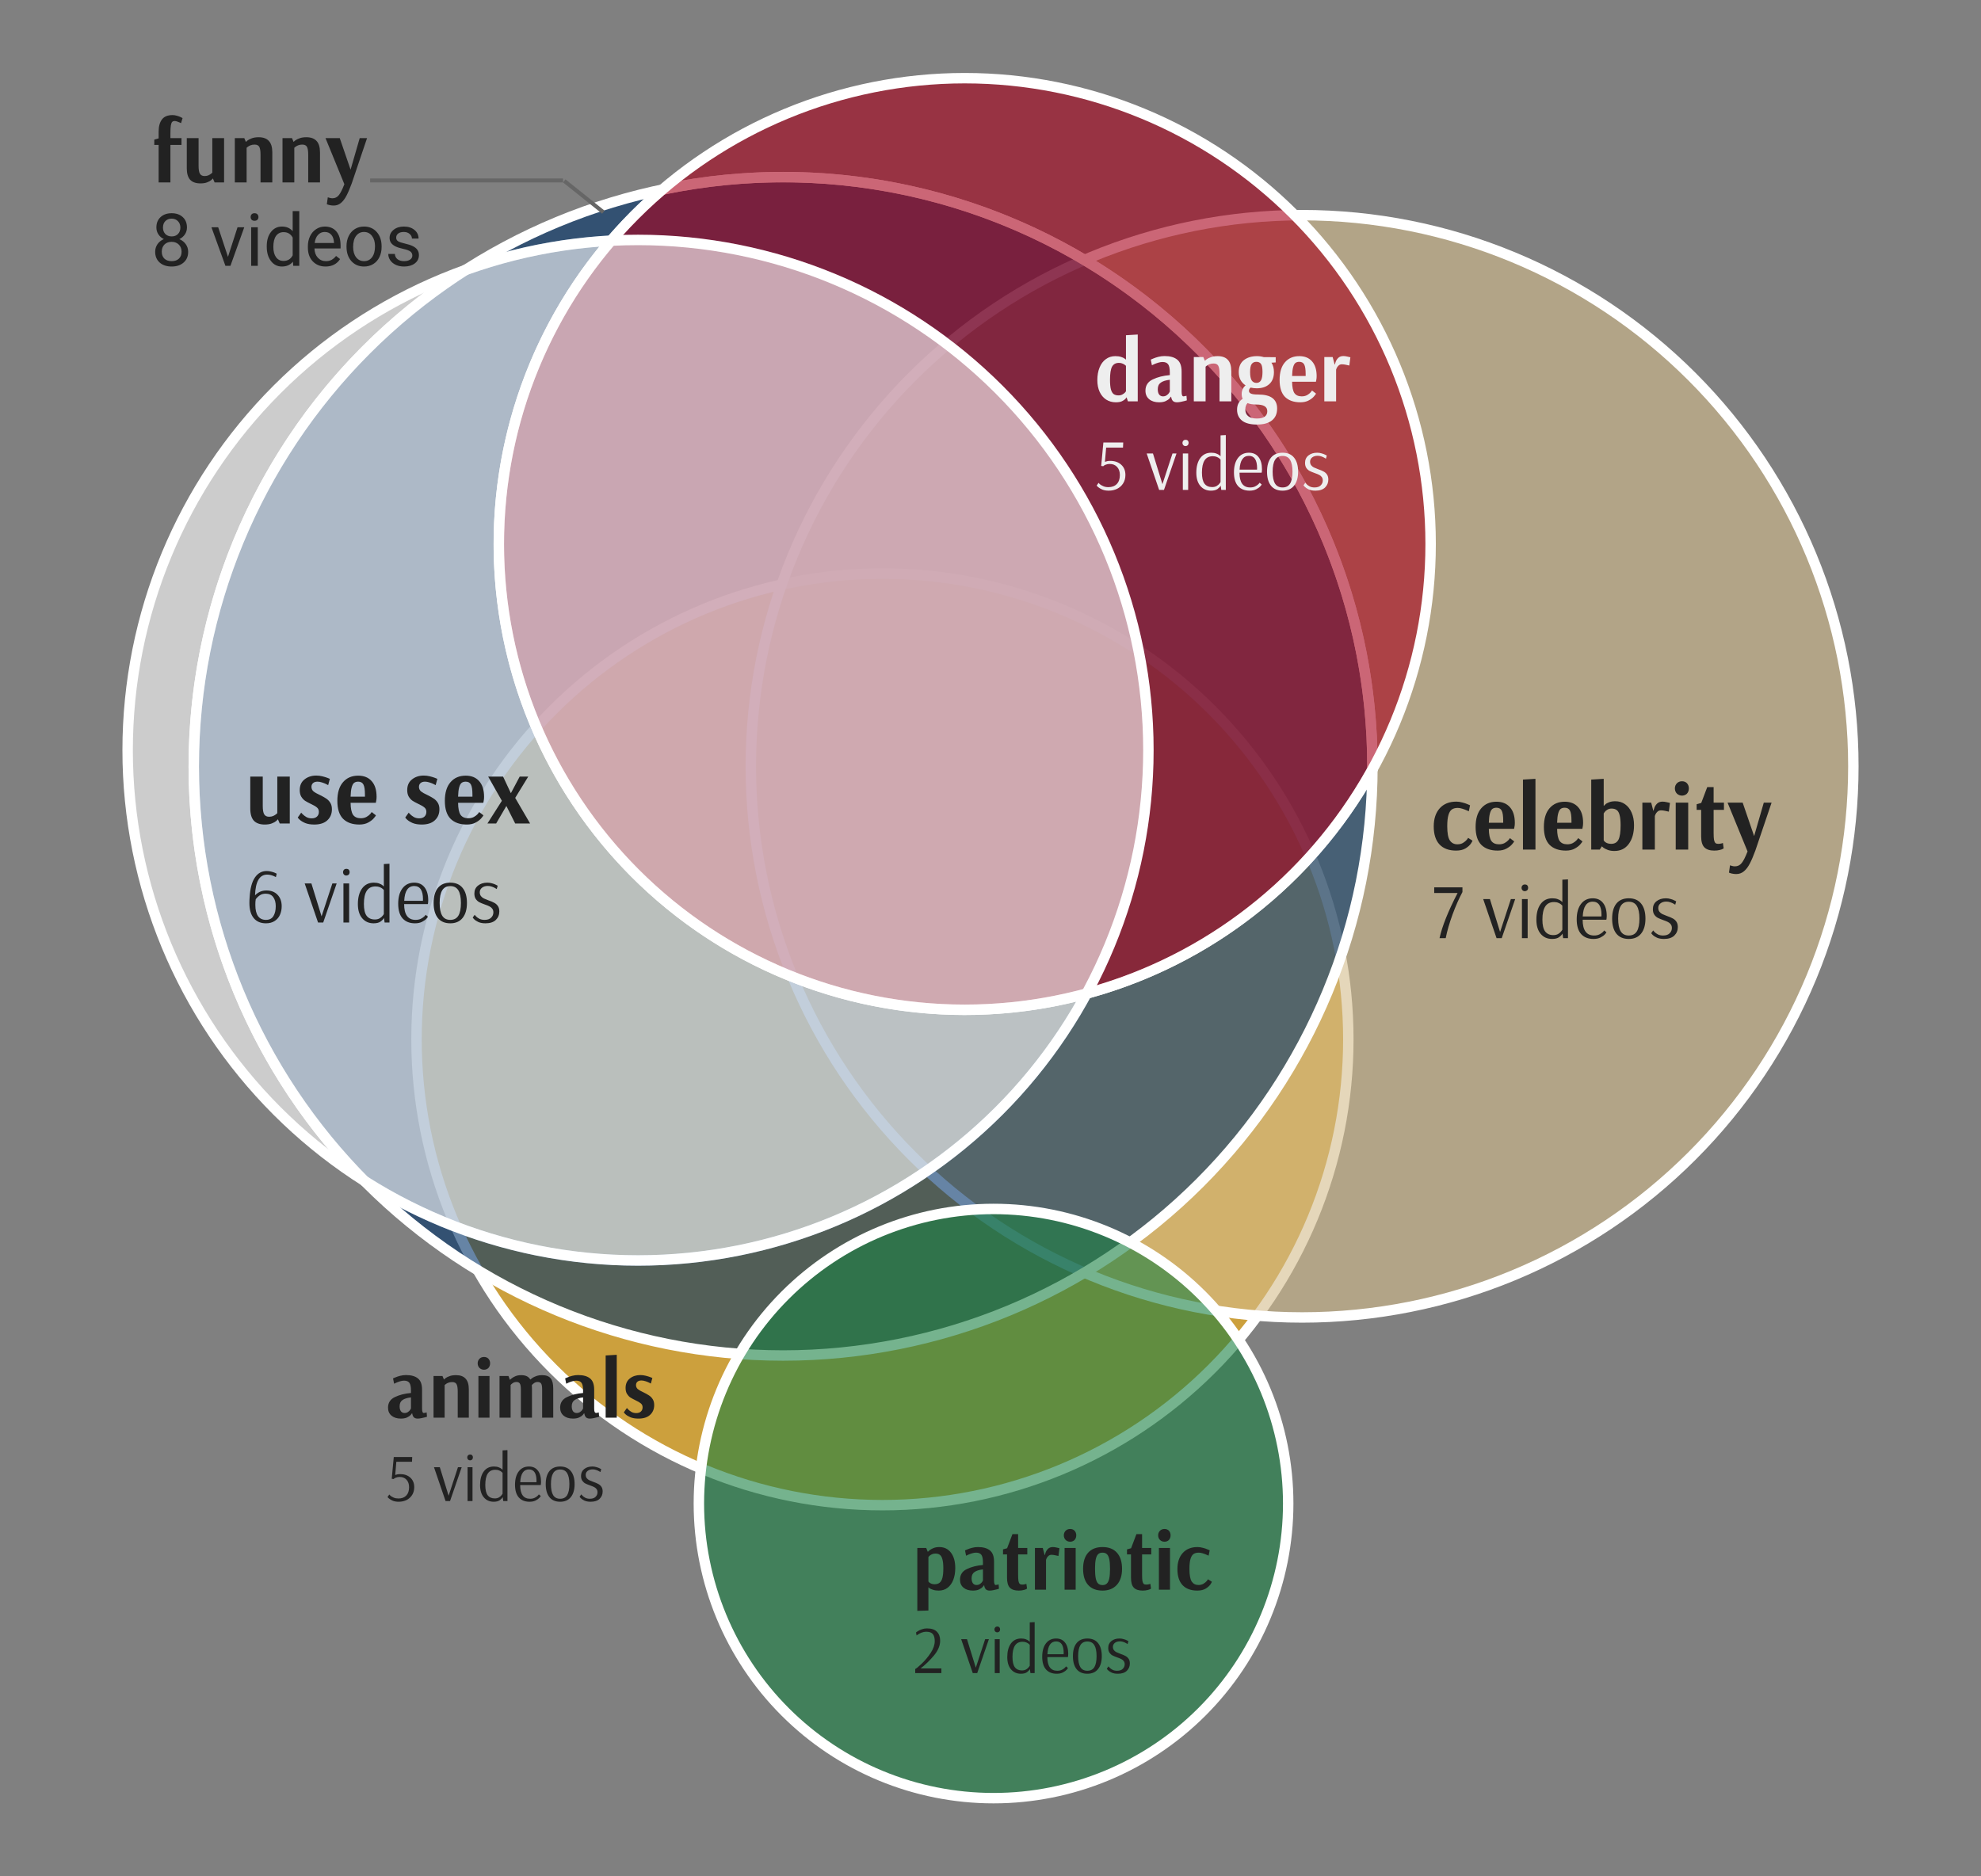 <svg width="380" height="360" viewBox="0 0 380 360" fill="none" xmlns="http://www.w3.org/2000/svg">
<rect x="0" y="0" width="380" height="360" fill="#808080" stroke="none"/>
<path d="M79.896 199.413C79.896 223.116 89.312 245.848 106.072 262.608C122.833 279.369 145.565 288.785 169.268 288.785C192.97 288.785 215.702 279.369 232.463 262.608C249.223 245.848 258.639 223.116 258.639 199.413C258.639 175.71 249.223 152.978 232.463 136.218C215.702 119.457 192.97 110.041 169.268 110.041C145.565 110.041 122.833 119.457 106.072 136.218C89.312 152.978 79.896 175.71 79.896 199.413" fill="#FFB612" fill-opacity="0.6"/>
<path d="M79.896 199.413C79.896 223.116 89.312 245.848 106.072 262.608C122.833 279.369 145.565 288.785 169.268 288.785C192.97 288.785 215.702 279.369 232.463 262.608C249.223 245.848 258.639 223.116 258.639 199.413C258.639 175.71 249.223 152.978 232.463 136.218C215.702 119.457 192.97 110.041 169.268 110.041C145.565 110.041 122.833 119.457 106.072 136.218C89.312 152.978 79.896 175.71 79.896 199.413" stroke="white" stroke-width="2"/>
<path d="M76.896 272.176C76.149 272.176 75.552 271.989 75.104 271.616C74.656 271.243 74.432 270.731 74.432 270.08C74.432 269.141 74.869 268.464 75.744 268.048C76.629 267.621 77.659 267.36 78.832 267.264V266.8C78.832 266.075 78.731 265.579 78.528 265.312C78.325 265.035 77.984 264.896 77.504 264.896C77.28 264.896 77.024 264.939 76.736 265.024C76.459 265.109 76.213 265.2 76 265.296C75.797 265.392 75.664 265.456 75.6 265.488L75.392 264.464C75.456 264.432 75.605 264.368 75.84 264.272C76.085 264.165 76.389 264.064 76.752 263.968C77.125 263.872 77.499 263.824 77.872 263.824C78.875 263.824 79.637 264.037 80.16 264.464C80.693 264.88 80.96 265.6 80.96 266.624V270.256C80.96 270.821 81.072 271.104 81.296 271.104C81.381 271.104 81.483 271.088 81.6 271.056C81.717 271.024 81.797 271.003 81.84 270.992L81.904 271.824C81.851 271.845 81.723 271.883 81.52 271.936C81.317 271.989 81.083 272.043 80.816 272.096C80.56 272.149 80.331 272.176 80.128 272.176C79.819 272.176 79.579 272.101 79.408 271.952C79.237 271.792 79.125 271.536 79.072 271.184H78.992C78.992 271.216 78.917 271.317 78.768 271.488C78.629 271.648 78.405 271.803 78.096 271.952C77.787 272.101 77.387 272.176 76.896 272.176ZM77.6 271.104C77.856 271.104 78.075 271.04 78.256 270.912C78.448 270.784 78.592 270.645 78.688 270.496C78.784 270.336 78.832 270.245 78.832 270.224V268.112C78.117 268.187 77.573 268.357 77.2 268.624C76.837 268.88 76.656 269.275 76.656 269.808C76.656 270.235 76.741 270.56 76.912 270.784C77.083 270.997 77.312 271.104 77.6 271.104ZM83.163 264H84.875L85.147 264.656H85.211C85.211 264.635 85.296 264.555 85.467 264.416C85.648 264.277 85.904 264.149 86.235 264.032C86.566 263.904 86.977 263.84 87.467 263.84C88.288 263.84 88.902 264.064 89.307 264.512C89.723 264.949 89.931 265.637 89.931 266.576V272H87.803V267.008C87.803 266.293 87.723 265.808 87.563 265.552C87.414 265.296 87.136 265.168 86.731 265.168C86.454 265.168 86.209 265.211 85.995 265.296C85.782 265.381 85.611 265.477 85.483 265.584C85.355 265.68 85.291 265.733 85.291 265.744V272H83.163V264ZM92.844 262.8C92.525 262.8 92.242 262.693 91.996 262.48C91.751 262.235 91.629 261.931 91.629 261.568C91.629 261.216 91.751 260.917 91.996 260.672C92.221 260.459 92.503 260.352 92.844 260.352C93.175 260.352 93.447 260.453 93.66 260.656C93.895 260.901 94.013 261.205 94.013 261.568C94.013 261.941 93.895 262.251 93.66 262.496C93.426 262.699 93.154 262.8 92.844 262.8ZM91.772 272V264H93.9V272H91.772ZM95.819 264H97.531L97.803 264.72H97.851C97.851 264.699 97.947 264.613 98.139 264.464C98.331 264.304 98.582 264.16 98.891 264.032C99.211 263.904 99.569 263.84 99.963 263.84C100.401 263.84 100.763 263.909 101.051 264.048C101.339 264.187 101.563 264.4 101.723 264.688C101.905 264.539 102.059 264.421 102.187 264.336C102.326 264.24 102.555 264.133 102.875 264.016C103.206 263.899 103.579 263.84 103.995 263.84C104.753 263.84 105.297 264.043 105.627 264.448C105.958 264.843 106.123 265.499 106.123 266.416V272H103.995V266.576C103.995 266 103.926 265.621 103.787 265.44C103.659 265.248 103.446 265.152 103.147 265.152C102.881 265.152 102.651 265.221 102.459 265.36C102.267 265.488 102.118 265.621 102.011 265.76C102.033 266.016 102.043 266.224 102.043 266.384V272H99.915V266.576C99.915 266.011 99.846 265.632 99.707 265.44C99.579 265.248 99.371 265.152 99.083 265.152C98.806 265.152 98.566 265.221 98.363 265.36C98.161 265.499 98.022 265.621 97.947 265.728V272H95.819V264ZM109.912 272.176C109.165 272.176 108.568 271.989 108.12 271.616C107.672 271.243 107.448 270.731 107.448 270.08C107.448 269.141 107.885 268.464 108.76 268.048C109.645 267.621 110.674 267.36 111.848 267.264V266.8C111.848 266.075 111.746 265.579 111.544 265.312C111.341 265.035 111 264.896 110.52 264.896C110.296 264.896 110.04 264.939 109.752 265.024C109.474 265.109 109.229 265.2 109.016 265.296C108.813 265.392 108.68 265.456 108.616 265.488L108.408 264.464C108.472 264.432 108.621 264.368 108.856 264.272C109.101 264.165 109.405 264.064 109.768 263.968C110.141 263.872 110.514 263.824 110.888 263.824C111.89 263.824 112.653 264.037 113.176 264.464C113.709 264.88 113.976 265.6 113.976 266.624V270.256C113.976 270.821 114.088 271.104 114.312 271.104C114.397 271.104 114.498 271.088 114.616 271.056C114.733 271.024 114.813 271.003 114.856 270.992L114.92 271.824C114.866 271.845 114.738 271.883 114.536 271.936C114.333 271.989 114.098 272.043 113.832 272.096C113.576 272.149 113.346 272.176 113.144 272.176C112.834 272.176 112.594 272.101 112.424 271.952C112.253 271.792 112.141 271.536 112.088 271.184H112.008C112.008 271.216 111.933 271.317 111.784 271.488C111.645 271.648 111.421 271.803 111.112 271.952C110.802 272.101 110.402 272.176 109.912 272.176ZM110.616 271.104C110.872 271.104 111.09 271.04 111.272 270.912C111.464 270.784 111.608 270.645 111.704 270.496C111.8 270.336 111.848 270.245 111.848 270.224V268.112C111.133 268.187 110.589 268.357 110.216 268.624C109.853 268.88 109.672 269.275 109.672 269.808C109.672 270.235 109.757 270.56 109.928 270.784C110.098 270.997 110.328 271.104 110.616 271.104ZM116.179 272V260.064L118.307 259.936V272H116.179ZM122.481 272.176C121.863 272.176 121.345 272.091 120.929 271.92C120.513 271.739 120.199 271.547 119.985 271.344C119.772 271.141 119.665 271.019 119.665 270.976L120.257 270.144C120.257 270.165 120.343 270.261 120.513 270.432C120.684 270.603 120.897 270.763 121.153 270.912C121.42 271.051 121.713 271.12 122.033 271.12C122.428 271.12 122.732 271.019 122.945 270.816C123.159 270.613 123.265 270.347 123.265 270.016C123.265 269.696 123.153 269.445 122.929 269.264C122.705 269.072 122.369 268.875 121.921 268.672C121.505 268.469 121.169 268.288 120.913 268.128C120.668 267.957 120.455 267.728 120.273 267.44C120.092 267.141 120.001 266.763 120.001 266.304C120.001 265.515 120.273 264.907 120.817 264.48C121.361 264.043 122.033 263.824 122.833 263.824C123.175 263.824 123.516 263.867 123.857 263.952C124.199 264.037 124.481 264.123 124.705 264.208C124.929 264.293 125.073 264.352 125.137 264.384L124.849 265.456C124.796 265.424 124.673 265.36 124.481 265.264C124.289 265.168 124.055 265.077 123.777 264.992C123.511 264.907 123.265 264.864 123.041 264.864C122.711 264.864 122.455 264.944 122.273 265.104C122.092 265.264 122.001 265.477 122.001 265.744C122.001 266.064 122.119 266.325 122.353 266.528C122.599 266.72 122.967 266.928 123.457 267.152C123.895 267.365 124.247 267.563 124.513 267.744C124.78 267.915 125.009 268.149 125.201 268.448C125.393 268.747 125.489 269.12 125.489 269.568C125.489 270.347 125.228 270.976 124.705 271.456C124.193 271.936 123.452 272.176 122.481 272.176ZM76.483 288.13C76.041 288.13 75.66 288.065 75.339 287.935C75.027 287.796 74.78 287.649 74.598 287.493C74.425 287.337 74.338 287.246 74.338 287.22L74.676 286.739C74.676 286.756 74.75 286.834 74.897 286.973C75.053 287.103 75.261 287.224 75.521 287.337C75.781 287.45 76.084 287.506 76.431 287.506C77.064 287.506 77.562 287.32 77.926 286.947C78.29 286.566 78.472 286.033 78.472 285.348C78.472 284.741 78.307 284.26 77.978 283.905C77.649 283.55 77.211 283.372 76.665 283.372C76.396 283.372 76.158 283.415 75.95 283.502C75.751 283.58 75.616 283.658 75.547 283.736L75.534 283.775L75.144 283.723L75.534 279.55H79.07L79.031 280.46H76.028L75.807 282.995C76.11 282.882 76.422 282.826 76.743 282.826C77.558 282.826 78.212 283.051 78.706 283.502C79.209 283.953 79.46 284.564 79.46 285.335C79.46 285.907 79.326 286.405 79.057 286.83C78.788 287.255 78.429 287.58 77.978 287.805C77.527 288.022 77.029 288.13 76.483 288.13ZM85.469 288L83.246 281.5H84.364L86.054 286.973L87.848 281.5H88.563L86.327 288H85.469ZM90.17 280.187C90.014 280.187 89.888 280.139 89.793 280.044C89.68 279.931 89.624 279.793 89.624 279.628C89.624 279.463 89.68 279.325 89.793 279.212C89.888 279.117 90.014 279.069 90.17 279.069C90.334 279.069 90.464 279.112 90.56 279.199C90.664 279.312 90.716 279.455 90.716 279.628C90.716 279.784 90.664 279.923 90.56 280.044C90.438 280.139 90.308 280.187 90.17 280.187ZM89.689 288V281.5H90.638V288H89.689ZM94.702 288.13C93.914 288.13 93.281 287.848 92.804 287.285C92.328 286.722 92.089 285.937 92.089 284.932C92.089 283.849 92.319 282.986 92.778 282.345C93.246 281.695 93.901 281.37 94.741 281.37C95.097 281.37 95.396 281.418 95.638 281.513C95.881 281.6 96.067 281.699 96.197 281.812C96.327 281.916 96.392 281.977 96.392 281.994H96.405V278.276L97.341 278.224V288H96.535L96.431 287.233C96.336 287.424 96.15 287.623 95.872 287.831C95.595 288.03 95.205 288.13 94.702 288.13ZM94.91 287.493C95.222 287.493 95.491 287.428 95.716 287.298C95.942 287.159 96.111 287.012 96.223 286.856C96.345 286.7 96.405 286.609 96.405 286.583V282.592C96.405 282.575 96.345 282.514 96.223 282.41C96.111 282.306 95.95 282.211 95.742 282.124C95.543 282.037 95.305 281.994 95.027 281.994C94.36 281.994 93.87 282.241 93.558 282.735C93.246 283.22 93.09 283.944 93.09 284.906C93.09 285.816 93.242 286.475 93.545 286.882C93.857 287.289 94.312 287.493 94.91 287.493ZM101.575 288.13C100.708 288.13 100.028 287.861 99.534 287.324C99.04 286.778 98.793 285.963 98.793 284.88C98.793 283.788 99.031 282.93 99.507 282.306C99.984 281.682 100.634 281.37 101.458 281.37C102.203 281.37 102.775 281.63 103.174 282.15C103.581 282.661 103.785 283.389 103.785 284.334C103.785 284.499 103.776 284.633 103.759 284.737C103.741 284.841 103.728 284.906 103.72 284.932H99.781C99.781 286.683 100.413 287.558 101.679 287.558C102.025 287.558 102.32 287.497 102.563 287.376C102.814 287.246 103.009 287.112 103.148 286.973C103.286 286.826 103.356 286.739 103.356 286.713L103.733 287.025C103.733 287.06 103.65 287.172 103.486 287.363C103.321 287.545 103.078 287.718 102.758 287.883C102.437 288.048 102.043 288.13 101.575 288.13ZM102.901 284.386L102.914 284.139C102.914 282.666 102.428 281.929 101.458 281.929C100.946 281.929 100.552 282.133 100.275 282.54C99.997 282.939 99.837 283.554 99.793 284.386H102.901ZM107.452 288.13C106.551 288.13 105.862 287.835 105.385 287.246C104.917 286.657 104.683 285.825 104.683 284.75C104.683 283.675 104.917 282.843 105.385 282.254C105.862 281.665 106.551 281.37 107.452 281.37C108.353 281.37 109.038 281.665 109.506 282.254C109.983 282.843 110.221 283.675 110.221 284.75C110.221 285.816 109.978 286.648 109.493 287.246C109.016 287.835 108.336 288.13 107.452 288.13ZM107.452 287.558C108.059 287.558 108.505 287.328 108.791 286.869C109.077 286.401 109.22 285.695 109.22 284.75C109.22 283.814 109.077 283.112 108.791 282.644C108.505 282.176 108.059 281.942 107.452 281.942C106.845 281.942 106.399 282.176 106.113 282.644C105.827 283.103 105.684 283.805 105.684 284.75C105.684 285.695 105.827 286.401 106.113 286.869C106.399 287.328 106.845 287.558 107.452 287.558ZM113.302 288.13C112.843 288.13 112.453 288.061 112.132 287.922C111.82 287.775 111.582 287.619 111.417 287.454C111.261 287.289 111.183 287.194 111.183 287.168L111.508 286.713C111.508 286.73 111.577 286.813 111.716 286.96C111.855 287.107 112.045 287.246 112.288 287.376C112.531 287.497 112.817 287.558 113.146 287.558C113.631 287.558 113.995 287.437 114.238 287.194C114.489 286.951 114.615 286.657 114.615 286.31C114.615 286.059 114.55 285.851 114.42 285.686C114.299 285.521 114.143 285.396 113.952 285.309C113.77 285.214 113.514 285.11 113.185 284.997C112.804 284.858 112.5 284.733 112.275 284.62C112.05 284.499 111.855 284.321 111.69 284.087C111.534 283.853 111.456 283.55 111.456 283.177C111.456 282.622 111.655 282.185 112.054 281.864C112.461 281.535 112.981 281.37 113.614 281.37C113.891 281.37 114.156 281.409 114.407 281.487C114.667 281.556 114.875 281.634 115.031 281.721C115.187 281.799 115.287 281.851 115.33 281.877L115.174 282.436C115.139 282.41 115.053 282.358 114.914 282.28C114.775 282.193 114.593 282.111 114.368 282.033C114.151 281.955 113.926 281.916 113.692 281.916C113.293 281.916 112.968 282.016 112.717 282.215C112.474 282.414 112.353 282.666 112.353 282.969C112.353 283.22 112.418 283.433 112.548 283.606C112.678 283.771 112.838 283.901 113.029 283.996C113.228 284.091 113.493 284.2 113.822 284.321C114.203 284.451 114.511 284.581 114.745 284.711C114.988 284.832 115.191 285.01 115.356 285.244C115.521 285.478 115.603 285.781 115.603 286.154C115.603 286.717 115.408 287.19 115.018 287.571C114.628 287.944 114.056 288.13 113.302 288.13Z" fill="#222222"/>
<path d="M144.024 147.026C144.024 160.913 146.759 174.663 152.073 187.493C157.388 200.323 165.177 211.98 174.996 221.8C184.816 231.619 196.473 239.408 209.303 244.723C222.132 250.037 235.883 252.772 249.77 252.772C263.657 252.772 277.408 250.037 290.237 244.723C303.067 239.408 314.724 231.619 324.544 221.8C334.363 211.98 342.152 200.323 347.467 187.493C352.781 174.663 355.516 160.913 355.516 147.026C355.516 118.98 344.375 92.083 324.544 72.252C304.712 52.421 277.816 41.28 249.77 41.28C221.724 41.28 194.827 52.421 174.996 72.252C155.165 92.083 144.024 118.98 144.024 147.026" fill="#D3BC8D" fill-opacity="0.6"/>
<path d="M144.024 147.026C144.024 160.913 146.759 174.663 152.073 187.493C157.388 200.323 165.177 211.98 174.996 221.8C184.816 231.619 196.473 239.408 209.303 244.723C222.132 250.037 235.883 252.772 249.77 252.772C263.657 252.772 277.408 250.037 290.237 244.723C303.067 239.408 314.724 231.619 324.544 221.8C334.363 211.98 342.152 200.323 347.467 187.493C352.781 174.663 355.516 160.913 355.516 147.026C355.516 118.98 344.375 92.083 324.544 72.252C304.712 52.421 277.816 41.28 249.77 41.28C221.724 41.28 194.827 52.421 174.996 72.252C155.165 92.083 144.024 118.98 144.024 147.026" stroke="white" stroke-width="2"/>
<path d="M279.306 163.198C277.926 163.198 276.864 162.802 276.12 162.01C275.388 161.218 275.022 160.066 275.022 158.554C275.022 157.09 275.406 155.932 276.174 155.08C276.942 154.228 278.004 153.802 279.36 153.802C279.732 153.802 280.11 153.856 280.494 153.964C280.89 154.06 281.22 154.168 281.484 154.288C281.748 154.396 281.916 154.468 281.988 154.504L281.754 155.656C281.694 155.62 281.544 155.554 281.304 155.458C281.064 155.35 280.788 155.248 280.476 155.152C280.164 155.056 279.882 155.008 279.63 155.008C279.174 155.008 278.802 155.104 278.514 155.296C278.226 155.488 278.004 155.842 277.848 156.358C277.692 156.862 277.614 157.582 277.614 158.518C277.614 159.85 277.782 160.762 278.118 161.254C278.454 161.746 278.934 161.992 279.558 161.992C279.978 161.992 280.338 161.902 280.638 161.722C280.95 161.53 281.19 161.332 281.358 161.128C281.526 160.912 281.61 160.786 281.61 160.75L282.456 161.29C282.456 161.362 282.348 161.56 282.132 161.884C281.916 162.196 281.574 162.496 281.106 162.784C280.638 163.06 280.038 163.198 279.306 163.198ZM287.267 163.198C285.935 163.198 284.897 162.832 284.153 162.1C283.421 161.356 283.055 160.21 283.055 158.662C283.055 157.102 283.415 155.908 284.135 155.08C284.855 154.24 285.827 153.82 287.051 153.82C288.167 153.82 289.031 154.174 289.643 154.882C290.267 155.578 290.579 156.58 290.579 157.888C290.579 158.188 290.555 158.44 290.507 158.644C290.471 158.848 290.447 158.974 290.435 159.022H285.593C285.605 160.102 285.761 160.87 286.061 161.326C286.373 161.77 286.871 161.992 287.555 161.992C287.963 161.992 288.323 161.908 288.635 161.74C288.947 161.56 289.193 161.368 289.373 161.164C289.553 160.948 289.643 160.828 289.643 160.804L290.453 161.434C290.453 161.482 290.327 161.656 290.075 161.956C289.835 162.256 289.475 162.538 288.995 162.802C288.527 163.066 287.951 163.198 287.267 163.198ZM288.347 157.852V157.438C288.347 156.526 288.251 155.89 288.059 155.53C287.867 155.158 287.531 154.972 287.051 154.972C286.715 154.972 286.445 155.056 286.241 155.224C286.049 155.392 285.899 155.686 285.791 156.106C285.683 156.514 285.617 157.096 285.593 157.852H288.347ZM292.139 163V149.572L294.533 149.428V163H292.139ZM300.363 163.198C299.031 163.198 297.993 162.832 297.249 162.1C296.517 161.356 296.151 160.21 296.151 158.662C296.151 157.102 296.511 155.908 297.231 155.08C297.951 154.24 298.923 153.82 300.147 153.82C301.263 153.82 302.127 154.174 302.739 154.882C303.363 155.578 303.675 156.58 303.675 157.888C303.675 158.188 303.651 158.44 303.603 158.644C303.567 158.848 303.543 158.974 303.531 159.022H298.689C298.701 160.102 298.857 160.87 299.157 161.326C299.469 161.77 299.967 161.992 300.651 161.992C301.059 161.992 301.419 161.908 301.731 161.74C302.043 161.56 302.289 161.368 302.469 161.164C302.649 160.948 302.739 160.828 302.739 160.804L303.549 161.434C303.549 161.482 303.423 161.656 303.171 161.956C302.931 162.256 302.571 162.538 302.091 162.802C301.623 163.066 301.047 163.198 300.363 163.198ZM301.443 157.852V157.438C301.443 156.526 301.347 155.89 301.155 155.53C300.963 155.158 300.627 154.972 300.147 154.972C299.811 154.972 299.541 155.056 299.337 155.224C299.145 155.392 298.995 155.686 298.887 156.106C298.779 156.514 298.713 157.096 298.689 157.852H301.443ZM309.68 163.27C309.2 163.27 308.78 163.204 308.42 163.072C308.072 162.94 307.796 162.802 307.592 162.658C307.4 162.502 307.304 162.412 307.304 162.388H307.268L306.872 163H305.234V149.572L307.628 149.428V154.594H307.7C307.7 154.57 307.778 154.486 307.934 154.342C308.09 154.186 308.33 154.048 308.654 153.928C308.978 153.796 309.38 153.73 309.86 153.73C310.568 153.73 311.192 153.922 311.732 154.306C312.272 154.69 312.692 155.23 312.992 155.926C313.292 156.622 313.442 157.42 313.442 158.32C313.442 159.808 313.106 161.008 312.434 161.92C311.774 162.82 310.856 163.27 309.68 163.27ZM309.05 161.902C309.71 161.902 310.178 161.638 310.454 161.11C310.73 160.57 310.868 159.658 310.868 158.374C310.868 157.546 310.808 156.898 310.688 156.43C310.58 155.962 310.4 155.632 310.148 155.44C309.896 155.236 309.56 155.134 309.14 155.134C308.828 155.134 308.558 155.206 308.33 155.35C308.102 155.482 307.928 155.632 307.808 155.8C307.688 155.956 307.628 156.046 307.628 156.07V161.236C307.628 161.26 307.682 161.332 307.79 161.452C307.898 161.56 308.054 161.662 308.258 161.758C308.474 161.854 308.738 161.902 309.05 161.902ZM315.043 154H316.735L317.131 155.512H317.203C317.203 155.44 317.251 155.266 317.347 154.99C317.443 154.702 317.617 154.432 317.869 154.18C318.133 153.928 318.481 153.802 318.913 153.802C319.153 153.802 319.423 153.838 319.723 153.91C320.035 153.982 320.239 154.03 320.335 154.054L320.119 155.728C320.023 155.704 319.807 155.656 319.471 155.584C319.147 155.512 318.865 155.476 318.625 155.476C318.349 155.476 318.121 155.56 317.941 155.728C317.773 155.884 317.647 156.052 317.563 156.232C317.479 156.412 317.437 156.52 317.437 156.556V163H315.043V154ZM322.647 152.65C322.287 152.65 321.969 152.53 321.693 152.29C321.417 152.014 321.279 151.672 321.279 151.264C321.279 150.868 321.417 150.532 321.693 150.256C321.945 150.016 322.263 149.896 322.647 149.896C323.019 149.896 323.325 150.01 323.565 150.238C323.829 150.514 323.961 150.856 323.961 151.264C323.961 151.684 323.829 152.032 323.565 152.308C323.301 152.536 322.995 152.65 322.647 152.65ZM321.441 163V154H323.835V163H321.441ZM328.82 163.198C327.968 163.198 327.338 162.988 326.93 162.568C326.522 162.148 326.318 161.44 326.318 160.444V155.386H325.454V154.306L326.336 154.054L327.488 151.012H328.712V154H330.692V155.386H328.712V159.832C328.712 160.396 328.736 160.828 328.784 161.128C328.844 161.416 328.934 161.62 329.054 161.74C329.174 161.848 329.342 161.902 329.558 161.902C329.798 161.902 330.014 161.878 330.206 161.83C330.398 161.782 330.494 161.752 330.494 161.74L330.638 162.766C330.638 162.778 330.572 162.82 330.44 162.892C330.308 162.964 330.104 163.03 329.828 163.09C329.564 163.162 329.228 163.198 328.82 163.198ZM333.06 167.698C332.784 167.698 332.538 167.674 332.322 167.626C332.118 167.59 331.962 167.548 331.854 167.5C331.746 167.464 331.68 167.44 331.656 167.428L331.854 166.024C331.902 166.048 332.022 166.084 332.214 166.132C332.406 166.192 332.598 166.222 332.79 166.222C333.33 166.222 333.768 166.006 334.104 165.574C334.44 165.154 334.812 164.416 335.22 163.36L331.386 154H334.284L336.48 160.408L338.334 154H339.828L336.714 163.198C336.342 164.218 335.988 165.046 335.652 165.682C335.328 166.318 334.956 166.81 334.536 167.158C334.116 167.518 333.624 167.698 333.06 167.698ZM276.135 180C276.625 177.74 277.78 174.85 279.6 171.33H275.115V170.25H280.53V171.15C279.87 172.38 279.235 173.82 278.625 175.47C278.025 177.12 277.59 178.63 277.32 180H276.135ZM287.074 180L284.509 172.5H285.799L287.749 178.815L289.819 172.5H290.644L288.064 180H287.074ZM292.498 170.985C292.318 170.985 292.173 170.93 292.063 170.82C291.933 170.69 291.868 170.53 291.868 170.34C291.868 170.15 291.933 169.99 292.063 169.86C292.173 169.75 292.318 169.695 292.498 169.695C292.688 169.695 292.838 169.745 292.948 169.845C293.068 169.975 293.128 170.14 293.128 170.34C293.128 170.52 293.068 170.68 292.948 170.82C292.808 170.93 292.658 170.985 292.498 170.985ZM291.943 180V172.5H293.038V180H291.943ZM297.728 180.15C296.818 180.15 296.088 179.825 295.538 179.175C294.988 178.525 294.713 177.62 294.713 176.46C294.713 175.21 294.978 174.215 295.508 173.475C296.048 172.725 296.803 172.35 297.773 172.35C298.183 172.35 298.528 172.405 298.808 172.515C299.088 172.615 299.303 172.73 299.453 172.86C299.603 172.98 299.678 173.05 299.678 173.07H299.693V168.78L300.773 168.72V180H299.843L299.723 179.115C299.613 179.335 299.398 179.565 299.078 179.805C298.758 180.035 298.308 180.15 297.728 180.15ZM297.968 179.415C298.328 179.415 298.638 179.34 298.898 179.19C299.158 179.03 299.353 178.86 299.483 178.68C299.623 178.5 299.693 178.395 299.693 178.365V173.76C299.693 173.74 299.623 173.67 299.483 173.55C299.353 173.43 299.168 173.32 298.928 173.22C298.698 173.12 298.423 173.07 298.103 173.07C297.333 173.07 296.768 173.355 296.408 173.925C296.048 174.485 295.868 175.32 295.868 176.43C295.868 177.48 296.043 178.24 296.393 178.71C296.753 179.18 297.278 179.415 297.968 179.415ZM305.658 180.15C304.658 180.15 303.873 179.84 303.303 179.22C302.733 178.59 302.448 177.65 302.448 176.4C302.448 175.14 302.723 174.15 303.273 173.43C303.823 172.71 304.573 172.35 305.523 172.35C306.383 172.35 307.043 172.65 307.503 173.25C307.973 173.84 308.208 174.68 308.208 175.77C308.208 175.96 308.198 176.115 308.178 176.235C308.158 176.355 308.143 176.43 308.133 176.46H303.588C303.588 178.48 304.318 179.49 305.778 179.49C306.178 179.49 306.518 179.42 306.798 179.28C307.088 179.13 307.313 178.975 307.473 178.815C307.633 178.645 307.713 178.545 307.713 178.515L308.148 178.875C308.148 178.915 308.053 179.045 307.863 179.265C307.673 179.475 307.393 179.675 307.023 179.865C306.653 180.055 306.198 180.15 305.658 180.15ZM307.188 175.83L307.203 175.545C307.203 173.845 306.643 172.995 305.523 172.995C304.933 172.995 304.478 173.23 304.158 173.7C303.838 174.16 303.653 174.87 303.603 175.83H307.188ZM312.439 180.15C311.399 180.15 310.604 179.81 310.054 179.13C309.514 178.45 309.244 177.49 309.244 176.25C309.244 175.01 309.514 174.05 310.054 173.37C310.604 172.69 311.399 172.35 312.439 172.35C313.479 172.35 314.269 172.69 314.809 173.37C315.359 174.05 315.634 175.01 315.634 176.25C315.634 177.48 315.354 178.44 314.794 179.13C314.244 179.81 313.459 180.15 312.439 180.15ZM312.439 179.49C313.139 179.49 313.654 179.225 313.984 178.695C314.314 178.155 314.479 177.34 314.479 176.25C314.479 175.17 314.314 174.36 313.984 173.82C313.654 173.28 313.139 173.01 312.439 173.01C311.739 173.01 311.224 173.28 310.894 173.82C310.564 174.35 310.399 175.16 310.399 176.25C310.399 177.34 310.564 178.155 310.894 178.695C311.224 179.225 311.739 179.49 312.439 179.49ZM319.189 180.15C318.659 180.15 318.209 180.07 317.839 179.91C317.479 179.74 317.204 179.56 317.014 179.37C316.834 179.18 316.744 179.07 316.744 179.04L317.119 178.515C317.119 178.535 317.199 178.63 317.359 178.8C317.519 178.97 317.739 179.13 318.019 179.28C318.299 179.42 318.629 179.49 319.009 179.49C319.569 179.49 319.989 179.35 320.269 179.07C320.559 178.79 320.704 178.45 320.704 178.05C320.704 177.76 320.629 177.52 320.479 177.33C320.339 177.14 320.159 176.995 319.939 176.895C319.729 176.785 319.434 176.665 319.054 176.535C318.614 176.375 318.264 176.23 318.004 176.1C317.744 175.96 317.519 175.755 317.329 175.485C317.149 175.215 317.059 174.865 317.059 174.435C317.059 173.795 317.289 173.29 317.749 172.92C318.219 172.54 318.819 172.35 319.549 172.35C319.869 172.35 320.174 172.395 320.464 172.485C320.764 172.565 321.004 172.655 321.184 172.755C321.364 172.845 321.479 172.905 321.529 172.935L321.349 173.58C321.309 173.55 321.209 173.49 321.049 173.4C320.889 173.3 320.679 173.205 320.419 173.115C320.169 173.025 319.909 172.98 319.639 172.98C319.179 172.98 318.804 173.095 318.514 173.325C318.234 173.555 318.094 173.845 318.094 174.195C318.094 174.485 318.169 174.73 318.319 174.93C318.469 175.12 318.654 175.27 318.874 175.38C319.104 175.49 319.409 175.615 319.789 175.755C320.229 175.905 320.584 176.055 320.854 176.205C321.134 176.345 321.369 176.55 321.559 176.82C321.749 177.09 321.844 177.44 321.844 177.87C321.844 178.52 321.619 179.065 321.169 179.505C320.719 179.935 320.059 180.15 319.189 180.15Z" fill="#222222"/>
<path d="M69.899 226.579C58.034 214.6 48.998 200.119 43.455 184.195C37.911 168.272 35.999 151.311 37.859 134.553C39.72 117.795 45.305 101.666 54.206 87.346C63.107 73.026 75.099 60.879 89.302 51.794C104.943 46.178 121.756 44.636 138.158 47.313C154.559 49.99 170.009 56.799 183.053 67.097C196.096 77.395 206.303 90.844 212.713 106.176C219.122 121.509 221.524 138.221 219.69 154.738C217.856 171.255 211.848 187.034 202.232 200.588C192.616 214.141 179.707 225.024 164.723 232.211C149.739 239.397 133.171 242.651 116.582 241.666C99.993 240.681 83.927 235.489 69.899 226.579" stroke="white" stroke-width="2"/>
<path d="M37.169 147.026C37.169 177.008 49.08 205.762 70.28 226.962C91.48 248.163 120.234 260.073 150.216 260.073C180.198 260.073 208.952 248.163 230.153 226.962C251.353 205.762 263.264 177.008 263.264 147.026C263.264 117.044 251.353 88.29 230.153 67.089C208.952 45.889 180.198 33.978 150.216 33.978C120.234 33.978 91.48 45.889 70.28 67.089C49.08 88.29 37.169 117.044 37.169 147.026" fill="#013369" fill-opacity="0.6"/>
<path d="M37.169 147.026C37.169 177.008 49.08 205.762 70.28 226.962C91.48 248.163 120.234 260.073 150.216 260.073C180.198 260.073 208.952 248.163 230.153 226.962C251.353 205.762 263.264 177.008 263.264 147.026C263.264 117.044 251.353 88.29 230.153 67.089C208.952 45.889 180.198 33.978 150.216 33.978C120.234 33.978 91.48 45.889 70.28 67.089C49.08 88.29 37.169 117.044 37.169 147.026" stroke="white" stroke-width="2"/>
<path d="M30.428 27.809H29.595V26.789L30.428 26.551V25.293C30.428 24.273 30.638 23.485 31.057 22.93C31.476 22.363 32.162 22.08 33.114 22.08C33.397 22.08 33.681 22.125 33.964 22.216C34.247 22.295 34.48 22.38 34.661 22.471C34.854 22.562 34.973 22.624 35.018 22.658L34.729 23.627C34.695 23.604 34.61 23.565 34.474 23.508C34.338 23.44 34.179 23.378 33.998 23.321C33.817 23.253 33.658 23.219 33.522 23.219C33.307 23.219 33.142 23.276 33.029 23.389C32.916 23.502 32.831 23.729 32.774 24.069C32.717 24.398 32.689 24.891 32.689 25.548V26.5H34.814V27.809H32.689V35H30.428V27.809ZM38.447 35.187C37.574 35.187 36.917 34.955 36.475 34.49C36.044 34.014 35.829 33.277 35.829 32.28V26.5H38.09V31.804C38.09 32.552 38.181 33.068 38.362 33.351C38.543 33.634 38.838 33.776 39.246 33.776C39.518 33.776 39.762 33.731 39.977 33.64C40.192 33.538 40.362 33.436 40.487 33.334C40.612 33.232 40.691 33.164 40.725 33.13V26.5H42.986V35H41.167L40.844 34.252H40.81C40.81 34.275 40.719 34.371 40.538 34.541C40.357 34.7 40.09 34.847 39.739 34.983C39.388 35.119 38.957 35.187 38.447 35.187ZM45.044 26.5H46.863L47.152 27.197H47.22C47.22 27.174 47.311 27.089 47.492 26.942C47.685 26.795 47.957 26.659 48.308 26.534C48.66 26.398 49.096 26.33 49.617 26.33C50.49 26.33 51.142 26.568 51.572 27.044C52.014 27.509 52.235 28.24 52.235 29.237V35H49.974V29.696C49.974 28.937 49.889 28.421 49.719 28.149C49.561 27.877 49.266 27.741 48.835 27.741C48.541 27.741 48.28 27.786 48.053 27.877C47.827 27.968 47.645 28.07 47.509 28.183C47.373 28.285 47.305 28.342 47.305 28.353V35H45.044V26.5ZM54.192 26.5H56.011L56.3 27.197H56.368C56.368 27.174 56.459 27.089 56.64 26.942C56.833 26.795 57.105 26.659 57.456 26.534C57.807 26.398 58.243 26.33 58.765 26.33C59.638 26.33 60.289 26.568 60.72 27.044C61.162 27.509 61.383 28.24 61.383 29.237V35H59.122V29.696C59.122 28.937 59.037 28.421 58.867 28.149C58.708 27.877 58.413 27.741 57.983 27.741C57.688 27.741 57.428 27.786 57.201 27.877C56.974 27.968 56.793 28.07 56.657 28.183C56.521 28.285 56.453 28.342 56.453 28.353V35H54.192V26.5ZM64.019 39.437C63.759 39.437 63.526 39.414 63.322 39.369C63.13 39.335 62.982 39.295 62.88 39.25C62.778 39.216 62.716 39.193 62.693 39.182L62.88 37.856C62.926 37.879 63.039 37.913 63.22 37.958C63.402 38.015 63.583 38.043 63.764 38.043C64.274 38.043 64.688 37.839 65.005 37.431C65.323 37.034 65.674 36.337 66.059 35.34L62.438 26.5H65.175L67.249 32.552L69 26.5H70.411L67.47 35.187C67.119 36.15 66.785 36.932 66.467 37.533C66.161 38.134 65.81 38.598 65.413 38.927C65.017 39.267 64.552 39.437 64.019 39.437ZM35.863 43.645C35.863 44.141 35.731 44.583 35.467 44.971C35.207 45.358 34.854 45.661 34.407 45.88C34.927 46.103 35.337 46.429 35.638 46.857C35.943 47.286 36.096 47.771 36.096 48.313C36.096 49.175 35.804 49.861 35.221 50.371C34.642 50.882 33.879 51.137 32.931 51.137C31.974 51.137 31.206 50.882 30.627 50.371C30.053 49.856 29.766 49.17 29.766 48.313C29.766 47.776 29.912 47.29 30.203 46.857C30.499 46.425 30.907 46.096 31.427 45.873C30.985 45.654 30.636 45.351 30.381 44.964C30.126 44.577 29.998 44.137 29.998 43.645C29.998 42.806 30.267 42.141 30.805 41.648C31.342 41.156 32.051 40.91 32.931 40.91C33.806 40.91 34.512 41.156 35.05 41.648C35.592 42.141 35.863 42.806 35.863 43.645ZM34.831 48.286C34.831 47.73 34.653 47.277 34.298 46.926C33.947 46.575 33.487 46.399 32.917 46.399C32.347 46.399 31.889 46.573 31.543 46.919C31.201 47.265 31.03 47.721 31.03 48.286C31.03 48.851 31.197 49.296 31.529 49.619C31.866 49.943 32.334 50.105 32.931 50.105C33.523 50.105 33.988 49.943 34.325 49.619C34.662 49.291 34.831 48.847 34.831 48.286ZM32.931 41.949C32.434 41.949 32.031 42.104 31.721 42.414C31.415 42.719 31.263 43.136 31.263 43.665C31.263 44.171 31.413 44.581 31.714 44.895C32.019 45.205 32.425 45.36 32.931 45.36C33.437 45.36 33.84 45.205 34.141 44.895C34.446 44.581 34.599 44.171 34.599 43.665C34.599 43.159 34.441 42.747 34.127 42.428C33.812 42.109 33.414 41.949 32.931 41.949ZM43.731 49.284L45.563 43.603H46.855L44.203 51H43.239L40.56 43.603H41.852L43.731 49.284ZM49.446 51H48.182V43.603H49.446V51ZM48.079 41.642C48.079 41.437 48.141 41.263 48.264 41.122C48.391 40.981 48.578 40.91 48.824 40.91C49.07 40.91 49.257 40.981 49.385 41.122C49.512 41.263 49.576 41.437 49.576 41.642C49.576 41.847 49.512 42.018 49.385 42.154C49.257 42.291 49.07 42.359 48.824 42.359C48.578 42.359 48.391 42.291 48.264 42.154C48.141 42.018 48.079 41.847 48.079 41.642ZM51.169 47.24C51.169 46.105 51.438 45.194 51.976 44.506C52.513 43.813 53.217 43.467 54.088 43.467C54.954 43.467 55.64 43.763 56.145 44.355V40.5H57.41V51H56.248L56.187 50.207C55.681 50.827 54.977 51.137 54.074 51.137C53.217 51.137 52.518 50.786 51.976 50.084C51.438 49.382 51.169 48.466 51.169 47.336V47.24ZM52.434 47.384C52.434 48.222 52.607 48.879 52.953 49.352C53.3 49.827 53.778 50.063 54.389 50.063C55.191 50.063 55.776 49.703 56.145 48.983V45.586C55.767 44.889 55.186 44.54 54.402 44.54C53.783 44.54 53.3 44.779 52.953 45.258C52.607 45.736 52.434 46.445 52.434 47.384ZM62.448 51.137C61.446 51.137 60.63 50.809 60.001 50.152C59.372 49.492 59.058 48.61 59.058 47.507V47.274C59.058 46.541 59.197 45.887 59.475 45.312C59.757 44.734 60.149 44.283 60.65 43.959C61.156 43.631 61.703 43.467 62.291 43.467C63.253 43.467 64 43.783 64.533 44.417C65.066 45.05 65.333 45.957 65.333 47.138V47.664H60.322C60.34 48.393 60.552 48.983 60.958 49.435C61.368 49.881 61.888 50.105 62.517 50.105C62.963 50.105 63.342 50.013 63.651 49.831C63.961 49.649 64.232 49.407 64.465 49.106L65.237 49.708C64.618 50.66 63.688 51.137 62.448 51.137ZM62.291 44.506C61.781 44.506 61.352 44.693 61.006 45.066C60.66 45.435 60.445 45.955 60.363 46.625H64.068V46.529C64.032 45.887 63.859 45.39 63.549 45.039C63.239 44.684 62.82 44.506 62.291 44.506ZM66.468 47.233C66.468 46.509 66.609 45.857 66.892 45.278C67.179 44.7 67.575 44.253 68.081 43.938C68.591 43.624 69.172 43.467 69.824 43.467C70.831 43.467 71.645 43.815 72.265 44.513C72.889 45.21 73.201 46.137 73.201 47.295V47.384C73.201 48.104 73.062 48.751 72.784 49.325C72.511 49.895 72.117 50.339 71.602 50.658C71.091 50.977 70.503 51.137 69.838 51.137C68.835 51.137 68.022 50.788 67.397 50.091C66.778 49.394 66.468 48.471 66.468 47.322V47.233ZM67.739 47.384C67.739 48.204 67.928 48.863 68.307 49.359C68.689 49.856 69.2 50.105 69.838 50.105C70.481 50.105 70.991 49.854 71.369 49.352C71.747 48.847 71.936 48.14 71.936 47.233C71.936 46.422 71.743 45.766 71.356 45.265C70.973 44.759 70.462 44.506 69.824 44.506C69.2 44.506 68.696 44.754 68.314 45.251C67.931 45.748 67.739 46.459 67.739 47.384ZM79.094 49.038C79.094 48.696 78.964 48.432 78.704 48.245C78.449 48.054 78 47.89 77.357 47.753C76.719 47.616 76.211 47.452 75.833 47.261C75.459 47.069 75.181 46.842 74.999 46.577C74.821 46.313 74.732 45.998 74.732 45.634C74.732 45.028 74.988 44.515 75.498 44.096C76.013 43.676 76.669 43.467 77.467 43.467C78.305 43.467 78.984 43.683 79.504 44.116C80.028 44.549 80.29 45.103 80.29 45.777H79.019C79.019 45.431 78.87 45.133 78.574 44.882C78.283 44.631 77.913 44.506 77.467 44.506C77.007 44.506 76.647 44.606 76.387 44.807C76.127 45.007 75.997 45.269 75.997 45.593C75.997 45.898 76.118 46.128 76.359 46.283C76.601 46.438 77.036 46.586 77.665 46.727C78.299 46.869 78.811 47.037 79.203 47.233C79.595 47.429 79.884 47.666 80.071 47.944C80.263 48.218 80.358 48.553 80.358 48.949C80.358 49.61 80.094 50.141 79.565 50.542C79.037 50.938 78.351 51.137 77.508 51.137C76.915 51.137 76.391 51.032 75.936 50.822C75.48 50.613 75.122 50.321 74.862 49.947C74.607 49.569 74.48 49.161 74.48 48.724H75.744C75.767 49.148 75.936 49.485 76.25 49.735C76.569 49.981 76.988 50.105 77.508 50.105C77.986 50.105 78.369 50.009 78.656 49.817C78.948 49.621 79.094 49.362 79.094 49.038Z" fill="#222222"/>
<path d="M134.059 288.476C134.059 303.467 140.014 317.844 150.614 328.445C161.215 339.045 175.592 345 190.583 345C205.574 345 219.951 339.045 230.551 328.445C241.151 317.844 247.106 303.467 247.106 288.476C247.106 273.485 241.151 259.108 230.551 248.508C219.951 237.908 205.574 231.953 190.583 231.953C175.592 231.953 161.215 237.908 150.614 248.508C140.014 259.108 134.059 273.485 134.059 288.476Z" fill="#198143" fill-opacity="0.6" stroke="white" stroke-width="2"/>
<path d="M175.96 297H177.672L177.96 297.72H178.008C178.008 297.699 178.099 297.613 178.28 297.464C178.461 297.304 178.712 297.16 179.032 297.032C179.352 296.893 179.736 296.824 180.184 296.824C181.133 296.824 181.88 297.187 182.424 297.912C182.968 298.637 183.24 299.613 183.24 300.84C183.24 301.704 183.112 302.467 182.856 303.128C182.6 303.779 182.232 304.285 181.752 304.648C181.283 305 180.723 305.176 180.072 305.176C179.656 305.176 179.304 305.128 179.016 305.032C178.728 304.947 178.509 304.856 178.36 304.76C178.211 304.653 178.136 304.589 178.136 304.568H178.088V309L175.96 309.064V297ZM179.272 303.96C179.677 303.96 179.997 303.864 180.232 303.672C180.477 303.48 180.659 303.165 180.776 302.728C180.893 302.28 180.952 301.667 180.952 300.888C180.952 300.152 180.893 299.581 180.776 299.176C180.669 298.76 180.504 298.472 180.28 298.312C180.067 298.152 179.784 298.072 179.432 298.072C179.176 298.072 178.947 298.12 178.744 298.216C178.552 298.312 178.397 298.413 178.28 298.52C178.173 298.627 178.109 298.707 178.088 298.76V303.432C178.109 303.464 178.163 303.523 178.248 303.608C178.333 303.683 178.461 303.763 178.632 303.848C178.813 303.923 179.027 303.96 179.272 303.96ZM186.615 305.176C185.868 305.176 185.271 304.989 184.823 304.616C184.375 304.243 184.151 303.731 184.151 303.08C184.151 302.141 184.588 301.464 185.463 301.048C186.348 300.621 187.377 300.36 188.551 300.264V299.8C188.551 299.075 188.449 298.579 188.247 298.312C188.044 298.035 187.703 297.896 187.223 297.896C186.999 297.896 186.743 297.939 186.455 298.024C186.177 298.109 185.932 298.2 185.719 298.296C185.516 298.392 185.383 298.456 185.319 298.488L185.111 297.464C185.175 297.432 185.324 297.368 185.559 297.272C185.804 297.165 186.108 297.064 186.471 296.968C186.844 296.872 187.217 296.824 187.591 296.824C188.593 296.824 189.356 297.037 189.879 297.464C190.412 297.88 190.679 298.6 190.679 299.624V303.256C190.679 303.821 190.791 304.104 191.015 304.104C191.1 304.104 191.201 304.088 191.319 304.056C191.436 304.024 191.516 304.003 191.559 303.992L191.623 304.824C191.569 304.845 191.441 304.883 191.239 304.936C191.036 304.989 190.801 305.043 190.535 305.096C190.279 305.149 190.049 305.176 189.847 305.176C189.537 305.176 189.297 305.101 189.127 304.952C188.956 304.792 188.844 304.536 188.791 304.184H188.711C188.711 304.216 188.636 304.317 188.487 304.488C188.348 304.648 188.124 304.803 187.815 304.952C187.505 305.101 187.105 305.176 186.615 305.176ZM187.319 304.104C187.575 304.104 187.793 304.04 187.975 303.912C188.167 303.784 188.311 303.645 188.407 303.496C188.503 303.336 188.551 303.245 188.551 303.224V301.112C187.836 301.187 187.292 301.357 186.919 301.624C186.556 301.88 186.375 302.275 186.375 302.808C186.375 303.235 186.46 303.56 186.631 303.784C186.801 303.997 187.031 304.104 187.319 304.104ZM195.394 305.176C194.637 305.176 194.077 304.989 193.714 304.616C193.351 304.243 193.17 303.613 193.17 302.728V298.232H192.402V297.272L193.186 297.048L194.21 294.344H195.298V297H197.058V298.232H195.298V302.184C195.298 302.685 195.319 303.069 195.362 303.336C195.415 303.592 195.495 303.773 195.602 303.88C195.709 303.976 195.858 304.024 196.05 304.024C196.263 304.024 196.455 304.003 196.626 303.96C196.797 303.917 196.882 303.891 196.882 303.88L197.01 304.792C197.01 304.803 196.951 304.84 196.834 304.904C196.717 304.968 196.535 305.027 196.29 305.08C196.055 305.144 195.757 305.176 195.394 305.176ZM198.523 297H200.027L200.379 298.344H200.443C200.443 298.28 200.485 298.125 200.571 297.88C200.656 297.624 200.811 297.384 201.035 297.16C201.269 296.936 201.579 296.824 201.963 296.824C202.176 296.824 202.416 296.856 202.683 296.92C202.96 296.984 203.141 297.027 203.227 297.048L203.035 298.536C202.949 298.515 202.757 298.472 202.459 298.408C202.171 298.344 201.92 298.312 201.707 298.312C201.461 298.312 201.259 298.387 201.099 298.536C200.949 298.675 200.837 298.824 200.763 298.984C200.688 299.144 200.651 299.24 200.651 299.272V305H198.523V297ZM205.282 295.8C204.962 295.8 204.679 295.693 204.434 295.48C204.189 295.235 204.066 294.931 204.066 294.568C204.066 294.216 204.189 293.917 204.434 293.672C204.658 293.459 204.941 293.352 205.282 293.352C205.613 293.352 205.885 293.453 206.098 293.656C206.333 293.901 206.45 294.205 206.45 294.568C206.45 294.941 206.333 295.251 206.098 295.496C205.863 295.699 205.591 295.8 205.282 295.8ZM204.21 305V297H206.338V305H204.21ZM211.489 305.176C210.294 305.176 209.372 304.813 208.721 304.088C208.081 303.363 207.761 302.333 207.761 301C207.761 299.667 208.081 298.637 208.721 297.912C209.372 297.187 210.294 296.824 211.489 296.824C212.694 296.824 213.617 297.187 214.257 297.912C214.908 298.637 215.233 299.667 215.233 301C215.233 302.323 214.897 303.352 214.225 304.088C213.564 304.813 212.652 305.176 211.489 305.176ZM211.489 304.12C211.841 304.12 212.118 304.019 212.321 303.816C212.534 303.613 212.689 303.288 212.785 302.84C212.881 302.392 212.929 301.779 212.929 301C212.929 300.221 212.881 299.608 212.785 299.16C212.689 298.712 212.54 298.392 212.337 298.2C212.134 297.997 211.852 297.896 211.489 297.896C211.126 297.896 210.844 297.997 210.641 298.2C210.438 298.392 210.289 298.712 210.193 299.16C210.097 299.608 210.049 300.216 210.049 300.984C210.049 301.763 210.097 302.381 210.193 302.84C210.289 303.288 210.438 303.613 210.641 303.816C210.854 304.019 211.137 304.12 211.489 304.12ZM219.175 305.176C218.418 305.176 217.858 304.989 217.495 304.616C217.132 304.243 216.951 303.613 216.951 302.728V298.232H216.183V297.272L216.967 297.048L217.991 294.344H219.079V297H220.839V298.232H219.079V302.184C219.079 302.685 219.1 303.069 219.143 303.336C219.196 303.592 219.276 303.773 219.383 303.88C219.49 303.976 219.639 304.024 219.831 304.024C220.044 304.024 220.236 304.003 220.407 303.96C220.578 303.917 220.663 303.891 220.663 303.88L220.791 304.792C220.791 304.803 220.732 304.84 220.615 304.904C220.498 304.968 220.316 305.027 220.071 305.08C219.836 305.144 219.538 305.176 219.175 305.176ZM223.376 295.8C223.056 295.8 222.773 295.693 222.528 295.48C222.282 295.235 222.16 294.931 222.16 294.568C222.16 294.216 222.282 293.917 222.528 293.672C222.752 293.459 223.034 293.352 223.376 293.352C223.706 293.352 223.978 293.453 224.192 293.656C224.426 293.901 224.544 294.205 224.544 294.568C224.544 294.941 224.426 295.251 224.192 295.496C223.957 295.699 223.685 295.8 223.376 295.8ZM222.304 305V297H224.432V305H222.304ZM229.663 305.176C228.436 305.176 227.492 304.824 226.831 304.12C226.18 303.416 225.855 302.392 225.855 301.048C225.855 299.747 226.196 298.717 226.879 297.96C227.561 297.203 228.505 296.824 229.711 296.824C230.041 296.824 230.377 296.872 230.719 296.968C231.071 297.053 231.364 297.149 231.599 297.256C231.833 297.352 231.983 297.416 232.047 297.448L231.839 298.472C231.785 298.44 231.652 298.381 231.439 298.296C231.225 298.2 230.98 298.109 230.703 298.024C230.425 297.939 230.175 297.896 229.951 297.896C229.545 297.896 229.215 297.981 228.959 298.152C228.703 298.323 228.505 298.637 228.367 299.096C228.228 299.544 228.159 300.184 228.159 301.016C228.159 302.2 228.308 303.011 228.607 303.448C228.905 303.885 229.332 304.104 229.887 304.104C230.26 304.104 230.58 304.024 230.847 303.864C231.124 303.693 231.337 303.517 231.487 303.336C231.636 303.144 231.711 303.032 231.711 303L232.463 303.48C232.463 303.544 232.367 303.72 232.175 304.008C231.983 304.285 231.679 304.552 231.263 304.808C230.847 305.053 230.313 305.176 229.663 305.176ZM175.559 320.22C175.758 320.142 176.17 319.804 176.794 319.206C177.427 318.608 178.003 317.919 178.523 317.139C179.043 316.35 179.303 315.592 179.303 314.864C179.303 314.249 179.177 313.798 178.926 313.512C178.683 313.217 178.263 313.07 177.665 313.07C177.379 313.07 177.097 313.122 176.82 313.226C176.551 313.33 176.317 313.447 176.118 313.577C175.919 313.707 175.819 313.776 175.819 313.785L175.715 313.2C175.715 313.183 175.819 313.109 176.027 312.979C176.244 312.84 176.508 312.715 176.82 312.602C177.132 312.489 177.461 312.433 177.808 312.433C178.675 312.433 179.312 312.645 179.719 313.07C180.135 313.486 180.343 314.058 180.343 314.786C180.343 315.722 179.953 316.662 179.173 317.607C178.393 318.543 177.531 319.379 176.586 320.116H180.577V321H175.559V320.22ZM186.596 321L184.373 314.5H185.491L187.181 319.973L188.975 314.5H189.69L187.454 321H186.596ZM191.297 313.187C191.141 313.187 191.015 313.139 190.92 313.044C190.807 312.931 190.751 312.793 190.751 312.628C190.751 312.463 190.807 312.325 190.92 312.212C191.015 312.117 191.141 312.069 191.297 312.069C191.461 312.069 191.591 312.112 191.687 312.199C191.791 312.312 191.843 312.455 191.843 312.628C191.843 312.784 191.791 312.923 191.687 313.044C191.565 313.139 191.435 313.187 191.297 313.187ZM190.816 321V314.5H191.765V321H190.816ZM195.829 321.13C195.041 321.13 194.408 320.848 193.931 320.285C193.455 319.722 193.216 318.937 193.216 317.932C193.216 316.849 193.446 315.986 193.905 315.345C194.373 314.695 195.028 314.37 195.868 314.37C196.224 314.37 196.523 314.418 196.765 314.513C197.008 314.6 197.194 314.699 197.324 314.812C197.454 314.916 197.519 314.977 197.519 314.994H197.532V311.276L198.468 311.224V321H197.662L197.558 320.233C197.463 320.424 197.277 320.623 196.999 320.831C196.722 321.03 196.332 321.13 195.829 321.13ZM196.037 320.493C196.349 320.493 196.618 320.428 196.843 320.298C197.069 320.159 197.238 320.012 197.35 319.856C197.472 319.7 197.532 319.609 197.532 319.583V315.592C197.532 315.575 197.472 315.514 197.35 315.41C197.238 315.306 197.077 315.211 196.869 315.124C196.67 315.037 196.432 314.994 196.154 314.994C195.487 314.994 194.997 315.241 194.685 315.735C194.373 316.22 194.217 316.944 194.217 317.906C194.217 318.816 194.369 319.475 194.672 319.882C194.984 320.289 195.439 320.493 196.037 320.493ZM202.701 321.13C201.835 321.13 201.154 320.861 200.66 320.324C200.166 319.778 199.919 318.963 199.919 317.88C199.919 316.788 200.158 315.93 200.634 315.306C201.111 314.682 201.761 314.37 202.584 314.37C203.33 314.37 203.902 314.63 204.3 315.15C204.708 315.661 204.911 316.389 204.911 317.334C204.911 317.499 204.903 317.633 204.885 317.737C204.868 317.841 204.855 317.906 204.846 317.932H200.907C200.907 319.683 201.54 320.558 202.805 320.558C203.152 320.558 203.447 320.497 203.689 320.376C203.941 320.246 204.136 320.112 204.274 319.973C204.413 319.826 204.482 319.739 204.482 319.713L204.859 320.025C204.859 320.06 204.777 320.172 204.612 320.363C204.448 320.545 204.205 320.718 203.884 320.883C203.564 321.048 203.169 321.13 202.701 321.13ZM204.027 317.386L204.04 317.139C204.04 315.666 203.555 314.929 202.584 314.929C202.073 314.929 201.679 315.133 201.401 315.54C201.124 315.939 200.964 316.554 200.92 317.386H204.027ZM208.579 321.13C207.678 321.13 206.989 320.835 206.512 320.246C206.044 319.657 205.81 318.825 205.81 317.75C205.81 316.675 206.044 315.843 206.512 315.254C206.989 314.665 207.678 314.37 208.579 314.37C209.48 314.37 210.165 314.665 210.633 315.254C211.11 315.843 211.348 316.675 211.348 317.75C211.348 318.816 211.105 319.648 210.62 320.246C210.143 320.835 209.463 321.13 208.579 321.13ZM208.579 320.558C209.186 320.558 209.632 320.328 209.918 319.869C210.204 319.401 210.347 318.695 210.347 317.75C210.347 316.814 210.204 316.112 209.918 315.644C209.632 315.176 209.186 314.942 208.579 314.942C207.972 314.942 207.526 315.176 207.24 315.644C206.954 316.103 206.811 316.805 206.811 317.75C206.811 318.695 206.954 319.401 207.24 319.869C207.526 320.328 207.972 320.558 208.579 320.558ZM214.429 321.13C213.969 321.13 213.579 321.061 213.259 320.922C212.947 320.775 212.708 320.619 212.544 320.454C212.388 320.289 212.31 320.194 212.31 320.168L212.635 319.713C212.635 319.73 212.704 319.813 212.843 319.96C212.981 320.107 213.172 320.246 213.415 320.376C213.657 320.497 213.943 320.558 214.273 320.558C214.758 320.558 215.122 320.437 215.365 320.194C215.616 319.951 215.742 319.657 215.742 319.31C215.742 319.059 215.677 318.851 215.547 318.686C215.425 318.521 215.269 318.396 215.079 318.309C214.897 318.214 214.641 318.11 214.312 317.997C213.93 317.858 213.627 317.733 213.402 317.62C213.176 317.499 212.981 317.321 212.817 317.087C212.661 316.853 212.583 316.55 212.583 316.177C212.583 315.622 212.782 315.185 213.181 314.864C213.588 314.535 214.108 314.37 214.741 314.37C215.018 314.37 215.282 314.409 215.534 314.487C215.794 314.556 216.002 314.634 216.158 314.721C216.314 314.799 216.413 314.851 216.457 314.877L216.301 315.436C216.266 315.41 216.179 315.358 216.041 315.28C215.902 315.193 215.72 315.111 215.495 315.033C215.278 314.955 215.053 314.916 214.819 314.916C214.42 314.916 214.095 315.016 213.844 315.215C213.601 315.414 213.48 315.666 213.48 315.969C213.48 316.22 213.545 316.433 213.675 316.606C213.805 316.771 213.965 316.901 214.156 316.996C214.355 317.091 214.619 317.2 214.949 317.321C215.33 317.451 215.638 317.581 215.872 317.711C216.114 317.832 216.318 318.01 216.483 318.244C216.647 318.478 216.73 318.781 216.73 319.154C216.73 319.717 216.535 320.19 216.145 320.571C215.755 320.944 215.183 321.13 214.429 321.13Z" fill="#222222"/>
<path d="M127.054 36.377C143.558 32.922 160.626 33.203 177.007 37.199C193.388 41.195 208.668 48.805 221.727 59.471C234.787 70.137 245.295 83.59 252.481 98.843C259.668 114.096 263.352 130.764 263.262 147.625C256.927 159.079 248.154 169.002 237.562 176.692C226.97 184.383 214.818 189.652 201.965 192.129C189.113 194.606 175.873 194.229 163.181 191.026C150.49 187.822 138.658 181.87 128.52 173.59C118.382 165.31 110.187 154.904 104.514 143.109C98.841 131.313 95.828 118.415 95.688 105.326C95.548 92.238 98.285 79.278 103.705 67.364C109.125 55.45 117.096 44.871 127.054 36.377" stroke="white" stroke-width="2"/>
<path d="M95.683 104.372C95.683 128.075 105.099 150.807 121.859 167.567C138.62 184.328 161.352 193.743 185.054 193.743C208.757 193.743 231.489 184.328 248.25 167.567C265.01 150.807 274.426 128.075 274.426 104.372C274.426 80.669 265.01 57.937 248.25 41.176C231.489 24.416 208.757 15 185.054 15C161.352 15 138.62 24.416 121.859 41.176C105.099 57.937 95.683 80.669 95.683 104.372" fill="#A8001C" fill-opacity="0.6"/>
<path d="M95.683 104.372C95.683 128.075 105.099 150.807 121.859 167.567C138.62 184.328 161.352 193.743 185.054 193.743C208.757 193.743 231.489 184.328 248.25 167.567C265.01 150.807 274.426 128.075 274.426 104.372C274.426 80.669 265.01 57.937 248.25 41.176C231.489 24.416 208.757 15 185.054 15C161.352 15 138.62 24.416 121.859 41.176C105.099 57.937 95.683 80.669 95.683 104.372" stroke="white" stroke-width="2"/>
<path d="M214.046 77.187C213.343 77.187 212.72 77.011 212.176 76.66C211.643 76.309 211.23 75.816 210.935 75.181C210.64 74.535 210.493 73.787 210.493 72.937C210.493 72.019 210.635 71.214 210.918 70.523C211.201 69.82 211.604 69.282 212.125 68.908C212.646 68.523 213.253 68.33 213.944 68.33C214.386 68.33 214.754 68.381 215.049 68.483C215.344 68.574 215.565 68.676 215.712 68.789C215.859 68.891 215.933 68.953 215.933 68.976H215.984V64.318L218.245 64.182V77H216.358L216.103 76.235H216.086C216.086 76.269 216.018 76.365 215.882 76.524C215.746 76.683 215.525 76.836 215.219 76.983C214.924 77.119 214.533 77.187 214.046 77.187ZM214.556 75.861C214.839 75.861 215.083 75.804 215.287 75.691C215.502 75.578 215.672 75.453 215.797 75.317C215.922 75.181 215.984 75.102 215.984 75.079V70.183C215.961 70.149 215.893 70.092 215.78 70.013C215.678 69.922 215.525 69.837 215.321 69.758C215.128 69.667 214.902 69.622 214.641 69.622C214.029 69.622 213.587 69.866 213.315 70.353C213.054 70.84 212.924 71.679 212.924 72.869C212.924 73.662 212.981 74.274 213.094 74.705C213.219 75.136 213.394 75.436 213.621 75.606C213.859 75.776 214.171 75.861 214.556 75.861ZM222.341 77.187C221.547 77.187 220.913 76.989 220.437 76.592C219.961 76.195 219.723 75.651 219.723 74.96C219.723 73.963 220.187 73.243 221.117 72.801C222.057 72.348 223.151 72.07 224.398 71.968V71.475C224.398 70.704 224.29 70.177 224.075 69.894C223.859 69.599 223.497 69.452 222.987 69.452C222.749 69.452 222.477 69.497 222.171 69.588C221.876 69.679 221.615 69.775 221.389 69.877C221.173 69.979 221.032 70.047 220.964 70.081L220.743 68.993C220.811 68.959 220.969 68.891 221.219 68.789C221.479 68.676 221.802 68.568 222.188 68.466C222.584 68.364 222.981 68.313 223.378 68.313C224.443 68.313 225.253 68.54 225.809 68.993C226.375 69.435 226.659 70.2 226.659 71.288V75.147C226.659 75.748 226.778 76.048 227.016 76.048C227.106 76.048 227.214 76.031 227.339 75.997C227.463 75.963 227.548 75.94 227.594 75.929L227.662 76.813C227.605 76.836 227.469 76.875 227.254 76.932C227.038 76.989 226.789 77.045 226.506 77.102C226.234 77.159 225.99 77.187 225.775 77.187C225.446 77.187 225.191 77.108 225.01 76.949C224.828 76.779 224.709 76.507 224.653 76.133H224.568C224.568 76.167 224.488 76.275 224.33 76.456C224.182 76.626 223.944 76.79 223.616 76.949C223.287 77.108 222.862 77.187 222.341 77.187ZM223.089 76.048C223.361 76.048 223.593 75.98 223.786 75.844C223.99 75.708 224.143 75.561 224.245 75.402C224.347 75.232 224.398 75.136 224.398 75.113V72.869C223.638 72.948 223.06 73.13 222.664 73.413C222.278 73.685 222.086 74.104 222.086 74.671C222.086 75.124 222.176 75.47 222.358 75.708C222.539 75.935 222.783 76.048 223.089 76.048ZM228.999 68.5H230.818L231.107 69.197H231.175C231.175 69.174 231.266 69.089 231.447 68.942C231.64 68.795 231.912 68.659 232.263 68.534C232.615 68.398 233.051 68.33 233.572 68.33C234.445 68.33 235.097 68.568 235.527 69.044C235.969 69.509 236.19 70.24 236.19 71.237V77H233.929V71.696C233.929 70.937 233.844 70.421 233.674 70.149C233.516 69.877 233.221 69.741 232.79 69.741C232.496 69.741 232.235 69.786 232.008 69.877C231.782 69.968 231.6 70.07 231.464 70.183C231.328 70.285 231.26 70.342 231.26 70.353V77H228.999V68.5ZM241.105 81.454C239.824 81.454 238.867 81.199 238.232 80.689C237.609 80.179 237.297 79.488 237.297 78.615C237.297 77.663 237.654 76.966 238.368 76.524C238.243 76.252 238.181 75.946 238.181 75.606C238.181 74.926 238.43 74.371 238.929 73.94C238.521 73.679 238.198 73.334 237.96 72.903C237.733 72.472 237.62 71.968 237.62 71.39C237.62 70.37 237.949 69.605 238.606 69.095C239.263 68.585 240.102 68.33 241.122 68.33C241.575 68.33 242.006 68.392 242.414 68.517L244.709 68.534V69.537L243.893 69.588C244.21 70.064 244.369 70.665 244.369 71.39C244.369 72.399 244.069 73.169 243.468 73.702C242.879 74.235 242.08 74.501 241.071 74.501C240.686 74.501 240.295 74.456 239.898 74.365C239.683 74.535 239.575 74.745 239.575 74.994C239.575 75.221 239.705 75.396 239.966 75.521C240.227 75.634 240.674 75.691 241.309 75.691C242.556 75.691 243.479 75.918 244.08 76.371C244.681 76.824 244.981 77.493 244.981 78.377C244.981 79.374 244.652 80.134 243.995 80.655C243.349 81.188 242.386 81.454 241.105 81.454ZM241.02 73.464C241.405 73.464 241.694 73.3 241.887 72.971C242.08 72.642 242.176 72.104 242.176 71.356C242.176 70.608 242.08 70.098 241.887 69.826C241.694 69.554 241.4 69.418 241.003 69.418C240.606 69.418 240.306 69.56 240.102 69.843C239.898 70.115 239.796 70.631 239.796 71.39C239.796 72.127 239.898 72.659 240.102 72.988C240.317 73.305 240.623 73.464 241.02 73.464ZM241.105 80.298C241.774 80.298 242.272 80.179 242.601 79.941C242.93 79.703 243.094 79.357 243.094 78.904C243.094 78.451 242.913 78.122 242.55 77.918C242.199 77.714 241.666 77.612 240.952 77.612C240.283 77.612 239.734 77.521 239.303 77.34C239.02 77.646 238.878 78.054 238.878 78.564C238.878 79.119 239.059 79.544 239.422 79.839C239.796 80.145 240.357 80.298 241.105 80.298ZM249.434 77.187C248.176 77.187 247.196 76.841 246.493 76.15C245.802 75.447 245.456 74.365 245.456 72.903C245.456 71.43 245.796 70.302 246.476 69.52C247.156 68.727 248.074 68.33 249.23 68.33C250.284 68.33 251.1 68.664 251.678 69.333C252.267 69.99 252.562 70.937 252.562 72.172C252.562 72.455 252.539 72.693 252.494 72.886C252.46 73.079 252.437 73.198 252.426 73.243H247.853C247.864 74.263 248.012 74.988 248.295 75.419C248.59 75.838 249.06 76.048 249.706 76.048C250.091 76.048 250.431 75.969 250.726 75.81C251.021 75.64 251.253 75.459 251.423 75.266C251.593 75.062 251.678 74.949 251.678 74.926L252.443 75.521C252.443 75.566 252.324 75.731 252.086 76.014C251.859 76.297 251.519 76.564 251.066 76.813C250.624 77.062 250.08 77.187 249.434 77.187ZM250.454 72.138V71.747C250.454 70.886 250.363 70.285 250.182 69.945C250.001 69.594 249.683 69.418 249.23 69.418C248.913 69.418 248.658 69.497 248.465 69.656C248.284 69.815 248.142 70.092 248.04 70.489C247.938 70.874 247.876 71.424 247.853 72.138H250.454ZM254.035 68.5H255.633L256.007 69.928H256.075C256.075 69.86 256.12 69.696 256.211 69.435C256.301 69.163 256.466 68.908 256.704 68.67C256.953 68.432 257.282 68.313 257.69 68.313C257.916 68.313 258.171 68.347 258.455 68.415C258.749 68.483 258.942 68.528 259.033 68.551L258.829 70.132C258.738 70.109 258.534 70.064 258.217 69.996C257.911 69.928 257.644 69.894 257.418 69.894C257.157 69.894 256.942 69.973 256.772 70.132C256.613 70.279 256.494 70.438 256.415 70.608C256.335 70.778 256.296 70.88 256.296 70.914V77H254.035V68.5ZM212.674 94.14C212.198 94.14 211.787 94.07 211.442 93.93C211.106 93.781 210.84 93.622 210.644 93.454C210.457 93.286 210.364 93.188 210.364 93.16L210.728 92.642C210.728 92.661 210.807 92.745 210.966 92.894C211.134 93.034 211.358 93.165 211.638 93.286C211.918 93.407 212.245 93.468 212.618 93.468C213.299 93.468 213.836 93.267 214.228 92.866C214.62 92.455 214.816 91.881 214.816 91.144C214.816 90.491 214.639 89.973 214.284 89.59C213.929 89.207 213.458 89.016 212.87 89.016C212.581 89.016 212.324 89.063 212.1 89.156C211.885 89.24 211.741 89.324 211.666 89.408L211.652 89.45L211.232 89.394L211.652 84.9H215.46L215.418 85.88H212.184L211.946 88.61C212.273 88.489 212.609 88.428 212.954 88.428C213.831 88.428 214.536 88.671 215.068 89.156C215.609 89.641 215.88 90.299 215.88 91.13C215.88 91.746 215.735 92.283 215.446 92.74C215.157 93.197 214.769 93.547 214.284 93.79C213.799 94.023 213.262 94.14 212.674 94.14ZM222.351 94L219.957 87H221.161L222.981 92.894L224.913 87H225.683L223.275 94H222.351ZM227.413 85.586C227.245 85.586 227.11 85.535 227.007 85.432C226.886 85.311 226.825 85.161 226.825 84.984C226.825 84.807 226.886 84.657 227.007 84.536C227.11 84.433 227.245 84.382 227.413 84.382C227.591 84.382 227.731 84.429 227.833 84.522C227.945 84.643 228.001 84.797 228.001 84.984C228.001 85.152 227.945 85.301 227.833 85.432C227.703 85.535 227.563 85.586 227.413 85.586ZM226.895 94V87H227.917V94H226.895ZM232.295 94.14C231.446 94.14 230.764 93.837 230.251 93.23C229.738 92.623 229.481 91.779 229.481 90.696C229.481 89.529 229.728 88.601 230.223 87.91C230.727 87.21 231.432 86.86 232.337 86.86C232.72 86.86 233.042 86.911 233.303 87.014C233.564 87.107 233.765 87.215 233.905 87.336C234.045 87.448 234.115 87.513 234.115 87.532H234.129V83.528L235.137 83.472V94H234.269L234.157 93.174C234.054 93.379 233.854 93.594 233.555 93.818C233.256 94.033 232.836 94.14 232.295 94.14ZM232.519 93.454C232.855 93.454 233.144 93.384 233.387 93.244C233.63 93.095 233.812 92.936 233.933 92.768C234.064 92.6 234.129 92.502 234.129 92.474V88.176C234.129 88.157 234.064 88.092 233.933 87.98C233.812 87.868 233.639 87.765 233.415 87.672C233.2 87.579 232.944 87.532 232.645 87.532C231.926 87.532 231.399 87.798 231.063 88.33C230.727 88.853 230.559 89.632 230.559 90.668C230.559 91.648 230.722 92.357 231.049 92.796C231.385 93.235 231.875 93.454 232.519 93.454ZM239.696 94.14C238.762 94.14 238.03 93.851 237.498 93.272C236.966 92.684 236.7 91.807 236.7 90.64C236.7 89.464 236.956 88.54 237.47 87.868C237.983 87.196 238.683 86.86 239.57 86.86C240.372 86.86 240.988 87.14 241.418 87.7C241.856 88.251 242.076 89.035 242.076 90.052C242.076 90.229 242.066 90.374 242.048 90.486C242.029 90.598 242.015 90.668 242.006 90.696H237.764C237.764 92.581 238.445 93.524 239.808 93.524C240.181 93.524 240.498 93.459 240.76 93.328C241.03 93.188 241.24 93.043 241.39 92.894C241.539 92.735 241.614 92.642 241.614 92.614L242.02 92.95C242.02 92.987 241.931 93.109 241.754 93.314C241.576 93.51 241.315 93.697 240.97 93.874C240.624 94.051 240.2 94.14 239.696 94.14ZM241.124 90.108L241.138 89.842C241.138 88.255 240.615 87.462 239.57 87.462C239.019 87.462 238.594 87.681 238.296 88.12C237.997 88.549 237.824 89.212 237.778 90.108H241.124ZM246.025 94.14C245.055 94.14 244.313 93.823 243.799 93.188C243.295 92.553 243.043 91.657 243.043 90.5C243.043 89.343 243.295 88.447 243.799 87.812C244.313 87.177 245.055 86.86 246.025 86.86C246.996 86.86 247.733 87.177 248.237 87.812C248.751 88.447 249.007 89.343 249.007 90.5C249.007 91.648 248.746 92.544 248.223 93.188C247.71 93.823 246.977 94.14 246.025 94.14ZM246.025 93.524C246.679 93.524 247.159 93.277 247.467 92.782C247.775 92.278 247.929 91.517 247.929 90.5C247.929 89.492 247.775 88.736 247.467 88.232C247.159 87.728 246.679 87.476 246.025 87.476C245.372 87.476 244.891 87.728 244.583 88.232C244.275 88.727 244.121 89.483 244.121 90.5C244.121 91.517 244.275 92.278 244.583 92.782C244.891 93.277 245.372 93.524 246.025 93.524ZM252.325 94.14C251.83 94.14 251.41 94.065 251.065 93.916C250.729 93.757 250.472 93.589 250.295 93.412C250.127 93.235 250.043 93.132 250.043 93.104L250.393 92.614C250.393 92.633 250.468 92.721 250.617 92.88C250.766 93.039 250.972 93.188 251.233 93.328C251.494 93.459 251.802 93.524 252.157 93.524C252.68 93.524 253.072 93.393 253.333 93.132C253.604 92.871 253.739 92.553 253.739 92.18C253.739 91.909 253.669 91.685 253.529 91.508C253.398 91.331 253.23 91.195 253.025 91.102C252.829 90.999 252.554 90.887 252.199 90.766C251.788 90.617 251.462 90.481 251.219 90.36C250.976 90.229 250.766 90.038 250.589 89.786C250.421 89.534 250.337 89.207 250.337 88.806C250.337 88.209 250.552 87.737 250.981 87.392C251.42 87.037 251.98 86.86 252.661 86.86C252.96 86.86 253.244 86.902 253.515 86.986C253.795 87.061 254.019 87.145 254.187 87.238C254.355 87.322 254.462 87.378 254.509 87.406L254.341 88.008C254.304 87.98 254.21 87.924 254.061 87.84C253.912 87.747 253.716 87.658 253.473 87.574C253.24 87.49 252.997 87.448 252.745 87.448C252.316 87.448 251.966 87.555 251.695 87.77C251.434 87.985 251.303 88.255 251.303 88.582C251.303 88.853 251.373 89.081 251.513 89.268C251.653 89.445 251.826 89.585 252.031 89.688C252.246 89.791 252.53 89.907 252.885 90.038C253.296 90.178 253.627 90.318 253.879 90.458C254.14 90.589 254.36 90.78 254.537 91.032C254.714 91.284 254.803 91.611 254.803 92.012C254.803 92.619 254.593 93.127 254.173 93.538C253.753 93.939 253.137 94.14 252.325 94.14Z" fill="#EEEEEE"/>
<path d="M24.484 143.936C24.484 169.901 34.799 194.803 53.159 213.163C71.519 231.524 96.421 241.838 122.386 241.838C148.351 241.838 173.253 231.524 191.613 213.163C209.973 194.803 220.288 169.901 220.288 143.936C220.288 117.971 209.973 93.069 191.613 74.709C173.253 56.349 148.351 46.035 122.386 46.035C96.421 46.035 71.519 56.349 53.159 74.709C34.799 93.069 24.484 117.971 24.484 143.936" fill="white" fill-opacity="0.6"/>
<path d="M24.484 143.936C24.484 169.901 34.799 194.803 53.159 213.163C71.519 231.524 96.421 241.838 122.386 241.838C148.351 241.838 173.253 231.524 191.613 213.163C209.973 194.803 220.288 169.901 220.288 143.936C220.288 117.971 209.973 93.069 191.613 74.709C173.253 56.349 148.351 46.035 122.386 46.035C96.421 46.035 71.519 56.349 53.159 74.709C34.799 93.069 24.484 117.971 24.484 143.936" stroke="white" stroke-width="2"/>
<path d="M50.78 158.198C49.856 158.198 49.16 157.952 48.692 157.46C48.236 156.956 48.008 156.176 48.008 155.12V149H50.402V154.616C50.402 155.408 50.498 155.954 50.69 156.254C50.882 156.554 51.194 156.704 51.626 156.704C51.914 156.704 52.172 156.656 52.4 156.56C52.628 156.452 52.808 156.344 52.94 156.236C53.072 156.128 53.156 156.056 53.192 156.02V149H55.586V158H53.66L53.318 157.208H53.282C53.282 157.232 53.186 157.334 52.994 157.514C52.802 157.682 52.52 157.838 52.148 157.982C51.776 158.126 51.32 158.198 50.78 158.198ZM60.285 158.198C59.59 158.198 59.008 158.102 58.539 157.91C58.072 157.706 57.718 157.49 57.477 157.262C57.237 157.034 57.117 156.896 57.117 156.848L57.783 155.912C57.783 155.936 57.88 156.044 58.072 156.236C58.264 156.428 58.504 156.608 58.791 156.776C59.092 156.932 59.422 157.01 59.782 157.01C60.225 157.01 60.568 156.896 60.807 156.668C61.047 156.44 61.167 156.14 61.167 155.768C61.167 155.408 61.041 155.126 60.789 154.922C60.538 154.706 60.16 154.484 59.656 154.256C59.188 154.028 58.809 153.824 58.522 153.644C58.245 153.452 58.005 153.194 57.801 152.87C57.597 152.534 57.495 152.108 57.495 151.592C57.495 150.704 57.801 150.02 58.413 149.54C59.026 149.048 59.782 148.802 60.681 148.802C61.066 148.802 61.45 148.85 61.834 148.946C62.218 149.042 62.535 149.138 62.788 149.234C63.039 149.33 63.202 149.396 63.273 149.432L62.95 150.638C62.889 150.602 62.752 150.53 62.535 150.422C62.319 150.314 62.056 150.212 61.743 150.116C61.444 150.02 61.167 149.972 60.916 149.972C60.544 149.972 60.255 150.062 60.051 150.242C59.847 150.422 59.745 150.662 59.745 150.962C59.745 151.322 59.877 151.616 60.142 151.844C60.417 152.06 60.831 152.294 61.383 152.546C61.876 152.786 62.272 153.008 62.572 153.212C62.871 153.404 63.13 153.668 63.346 154.004C63.562 154.34 63.669 154.76 63.669 155.264C63.669 156.14 63.376 156.848 62.788 157.388C62.212 157.928 61.377 158.198 60.285 158.198ZM68.925 158.198C67.593 158.198 66.555 157.832 65.811 157.1C65.079 156.356 64.713 155.21 64.713 153.662C64.713 152.102 65.073 150.908 65.793 150.08C66.513 149.24 67.485 148.82 68.709 148.82C69.825 148.82 70.689 149.174 71.301 149.882C71.925 150.578 72.237 151.58 72.237 152.888C72.237 153.188 72.213 153.44 72.165 153.644C72.129 153.848 72.105 153.974 72.093 154.022H67.251C67.263 155.102 67.419 155.87 67.719 156.326C68.031 156.77 68.529 156.992 69.213 156.992C69.621 156.992 69.981 156.908 70.293 156.74C70.605 156.56 70.851 156.368 71.031 156.164C71.211 155.948 71.301 155.828 71.301 155.804L72.111 156.434C72.111 156.482 71.985 156.656 71.733 156.956C71.493 157.256 71.133 157.538 70.653 157.802C70.185 158.066 69.609 158.198 68.925 158.198ZM70.005 152.852V152.438C70.005 151.526 69.909 150.89 69.717 150.53C69.525 150.158 69.189 149.972 68.709 149.972C68.373 149.972 68.103 150.056 67.899 150.224C67.707 150.392 67.557 150.686 67.449 151.106C67.341 151.514 67.275 152.096 67.251 152.852H70.005ZM80.905 158.198C80.209 158.198 79.627 158.102 79.159 157.91C78.691 157.706 78.337 157.49 78.097 157.262C77.857 157.034 77.737 156.896 77.737 156.848L78.403 155.912C78.403 155.936 78.499 156.044 78.691 156.236C78.883 156.428 79.123 156.608 79.411 156.776C79.711 156.932 80.041 157.01 80.401 157.01C80.845 157.01 81.187 156.896 81.427 156.668C81.667 156.44 81.787 156.14 81.787 155.768C81.787 155.408 81.661 155.126 81.409 154.922C81.157 154.706 80.779 154.484 80.275 154.256C79.807 154.028 79.429 153.824 79.141 153.644C78.865 153.452 78.625 153.194 78.421 152.87C78.217 152.534 78.115 152.108 78.115 151.592C78.115 150.704 78.421 150.02 79.033 149.54C79.645 149.048 80.401 148.802 81.301 148.802C81.685 148.802 82.069 148.85 82.453 148.946C82.837 149.042 83.155 149.138 83.407 149.234C83.659 149.33 83.821 149.396 83.893 149.432L83.569 150.638C83.509 150.602 83.371 150.53 83.155 150.422C82.939 150.314 82.675 150.212 82.363 150.116C82.063 150.02 81.787 149.972 81.535 149.972C81.163 149.972 80.875 150.062 80.671 150.242C80.467 150.422 80.365 150.662 80.365 150.962C80.365 151.322 80.497 151.616 80.761 151.844C81.037 152.06 81.451 152.294 82.003 152.546C82.495 152.786 82.891 153.008 83.191 153.212C83.491 153.404 83.749 153.668 83.965 154.004C84.181 154.34 84.289 154.76 84.289 155.264C84.289 156.14 83.995 156.848 83.407 157.388C82.831 157.928 81.997 158.198 80.905 158.198ZM89.544 158.198C88.213 158.198 87.174 157.832 86.43 157.1C85.698 156.356 85.332 155.21 85.332 153.662C85.332 152.102 85.692 150.908 86.412 150.08C87.132 149.24 88.105 148.82 89.329 148.82C90.445 148.82 91.308 149.174 91.921 149.882C92.544 150.578 92.856 151.58 92.856 152.888C92.856 153.188 92.832 153.44 92.784 153.644C92.749 153.848 92.725 153.974 92.713 154.022H87.871C87.882 155.102 88.038 155.87 88.338 156.326C88.65 156.77 89.148 156.992 89.832 156.992C90.24 156.992 90.6 156.908 90.912 156.74C91.225 156.56 91.471 156.368 91.65 156.164C91.831 155.948 91.921 155.828 91.921 155.804L92.731 156.434C92.731 156.482 92.605 156.656 92.353 156.956C92.112 157.256 91.752 157.538 91.272 157.802C90.805 158.066 90.228 158.198 89.544 158.198ZM90.624 152.852V152.438C90.624 151.526 90.528 150.89 90.337 150.53C90.144 150.158 89.808 149.972 89.329 149.972C88.993 149.972 88.722 150.056 88.519 150.224C88.326 150.392 88.177 150.686 88.069 151.106C87.96 151.514 87.894 152.096 87.871 152.852H90.624ZM93.498 158L96.27 153.644L93.642 149H96.504L97.998 152.186L99.69 149H101.328L98.826 153.086L101.688 158H98.826L97.134 154.634L95.172 158H93.498ZM51.02 177.15C50 177.15 49.215 176.815 48.665 176.145C48.115 175.475 47.84 174.51 47.84 173.25C47.84 172.85 47.855 172.485 47.885 172.155C47.985 170.465 48.32 169.205 48.89 168.375C49.46 167.535 50.215 167.115 51.155 167.115C51.465 167.115 51.76 167.155 52.04 167.235C52.33 167.305 52.56 167.38 52.73 167.46C52.91 167.54 53.025 167.595 53.075 167.625L52.925 168.285C52.885 168.255 52.785 168.205 52.625 168.135C52.465 168.055 52.26 167.98 52.01 167.91C51.76 167.84 51.505 167.805 51.245 167.805C49.785 167.805 49.01 169.13 48.92 171.78C49.52 171.16 50.245 170.85 51.095 170.85C52.005 170.85 52.72 171.125 53.24 171.675C53.77 172.225 54.035 172.96 54.035 173.88C54.035 174.49 53.92 175.045 53.69 175.545C53.47 176.035 53.13 176.425 52.67 176.715C52.22 177.005 51.67 177.15 51.02 177.15ZM51.02 176.49C51.67 176.49 52.145 176.25 52.445 175.77C52.745 175.28 52.895 174.645 52.895 173.865C52.895 173.145 52.735 172.565 52.415 172.125C52.095 171.685 51.61 171.465 50.96 171.465C50.49 171.465 50.1 171.58 49.79 171.81C49.48 172.03 49.23 172.28 49.04 172.56L49.055 172.575C49.035 172.685 49.015 172.835 48.995 173.025C48.985 173.215 48.98 173.405 48.98 173.595C48.98 175.525 49.66 176.49 51.02 176.49ZM61.01 177L58.445 169.5H59.735L61.685 175.815L63.755 169.5H64.58L62 177H61.01ZM66.434 167.985C66.254 167.985 66.109 167.93 65.999 167.82C65.869 167.69 65.804 167.53 65.804 167.34C65.804 167.15 65.869 166.99 65.999 166.86C66.109 166.75 66.254 166.695 66.434 166.695C66.624 166.695 66.774 166.745 66.884 166.845C67.004 166.975 67.064 167.14 67.064 167.34C67.064 167.52 67.004 167.68 66.884 167.82C66.744 167.93 66.594 167.985 66.434 167.985ZM65.879 177V169.5H66.974V177H65.879ZM71.664 177.15C70.754 177.15 70.024 176.825 69.474 176.175C68.924 175.525 68.649 174.62 68.649 173.46C68.649 172.21 68.914 171.215 69.444 170.475C69.984 169.725 70.739 169.35 71.709 169.35C72.119 169.35 72.464 169.405 72.744 169.515C73.024 169.615 73.239 169.73 73.389 169.86C73.539 169.98 73.614 170.05 73.614 170.07H73.629V165.78L74.709 165.72V177H73.779L73.659 176.115C73.549 176.335 73.334 176.565 73.014 176.805C72.694 177.035 72.244 177.15 71.664 177.15ZM71.904 176.415C72.264 176.415 72.574 176.34 72.834 176.19C73.094 176.03 73.289 175.86 73.419 175.68C73.559 175.5 73.629 175.395 73.629 175.365V170.76C73.629 170.74 73.559 170.67 73.419 170.55C73.289 170.43 73.104 170.32 72.864 170.22C72.634 170.12 72.359 170.07 72.039 170.07C71.269 170.07 70.704 170.355 70.344 170.925C69.984 171.485 69.804 172.32 69.804 173.43C69.804 174.48 69.979 175.24 70.329 175.71C70.689 176.18 71.214 176.415 71.904 176.415ZM79.593 177.15C78.593 177.15 77.808 176.84 77.238 176.22C76.668 175.59 76.383 174.65 76.383 173.4C76.383 172.14 76.658 171.15 77.208 170.43C77.758 169.71 78.508 169.35 79.458 169.35C80.318 169.35 80.978 169.65 81.438 170.25C81.908 170.84 82.143 171.68 82.143 172.77C82.143 172.96 82.133 173.115 82.113 173.235C82.093 173.355 82.078 173.43 82.068 173.46H77.523C77.523 175.48 78.253 176.49 79.713 176.49C80.113 176.49 80.453 176.42 80.733 176.28C81.023 176.13 81.248 175.975 81.408 175.815C81.568 175.645 81.648 175.545 81.648 175.515L82.083 175.875C82.083 175.915 81.988 176.045 81.798 176.265C81.608 176.475 81.328 176.675 80.958 176.865C80.588 177.055 80.133 177.15 79.593 177.15ZM81.123 172.83L81.138 172.545C81.138 170.845 80.578 169.995 79.458 169.995C78.868 169.995 78.413 170.23 78.093 170.7C77.773 171.16 77.588 171.87 77.538 172.83H81.123ZM86.375 177.15C85.335 177.15 84.54 176.81 83.99 176.13C83.45 175.45 83.18 174.49 83.18 173.25C83.18 172.01 83.45 171.05 83.99 170.37C84.54 169.69 85.335 169.35 86.375 169.35C87.415 169.35 88.205 169.69 88.745 170.37C89.295 171.05 89.57 172.01 89.57 173.25C89.57 174.48 89.29 175.44 88.73 176.13C88.18 176.81 87.395 177.15 86.375 177.15ZM86.375 176.49C87.075 176.49 87.59 176.225 87.92 175.695C88.25 175.155 88.415 174.34 88.415 173.25C88.415 172.17 88.25 171.36 87.92 170.82C87.59 170.28 87.075 170.01 86.375 170.01C85.675 170.01 85.16 170.28 84.83 170.82C84.5 171.35 84.335 172.16 84.335 173.25C84.335 174.34 84.5 175.155 84.83 175.695C85.16 176.225 85.675 176.49 86.375 176.49ZM93.125 177.15C92.595 177.15 92.145 177.07 91.775 176.91C91.415 176.74 91.14 176.56 90.95 176.37C90.77 176.18 90.68 176.07 90.68 176.04L91.055 175.515C91.055 175.535 91.135 175.63 91.295 175.8C91.455 175.97 91.675 176.13 91.955 176.28C92.235 176.42 92.565 176.49 92.945 176.49C93.505 176.49 93.925 176.35 94.205 176.07C94.495 175.79 94.64 175.45 94.64 175.05C94.64 174.76 94.565 174.52 94.415 174.33C94.275 174.14 94.095 173.995 93.875 173.895C93.665 173.785 93.37 173.665 92.99 173.535C92.55 173.375 92.2 173.23 91.94 173.1C91.68 172.96 91.455 172.755 91.265 172.485C91.085 172.215 90.995 171.865 90.995 171.435C90.995 170.795 91.225 170.29 91.685 169.92C92.155 169.54 92.755 169.35 93.485 169.35C93.805 169.35 94.11 169.395 94.4 169.485C94.7 169.565 94.94 169.655 95.12 169.755C95.3 169.845 95.415 169.905 95.465 169.935L95.285 170.58C95.245 170.55 95.145 170.49 94.985 170.4C94.825 170.3 94.615 170.205 94.355 170.115C94.105 170.025 93.845 169.98 93.575 169.98C93.115 169.98 92.74 170.095 92.45 170.325C92.17 170.555 92.03 170.845 92.03 171.195C92.03 171.485 92.105 171.73 92.255 171.93C92.405 172.12 92.59 172.27 92.81 172.38C93.04 172.49 93.345 172.615 93.725 172.755C94.165 172.905 94.52 173.055 94.79 173.205C95.07 173.345 95.305 173.55 95.495 173.82C95.685 174.09 95.78 174.44 95.78 174.87C95.78 175.52 95.555 176.065 95.105 176.505C94.655 176.935 93.995 177.15 93.125 177.15Z" fill="#222222"/>
<line x1="108.234" y1="34.707" x2="115.738" y2="40.711" stroke="#666666" stroke-width="0.75" stroke-linejoin="round"/>
<line x1="71" y1="34.62" x2="108" y2="34.62" stroke="#666666" stroke-width="0.76"/>
</svg>
